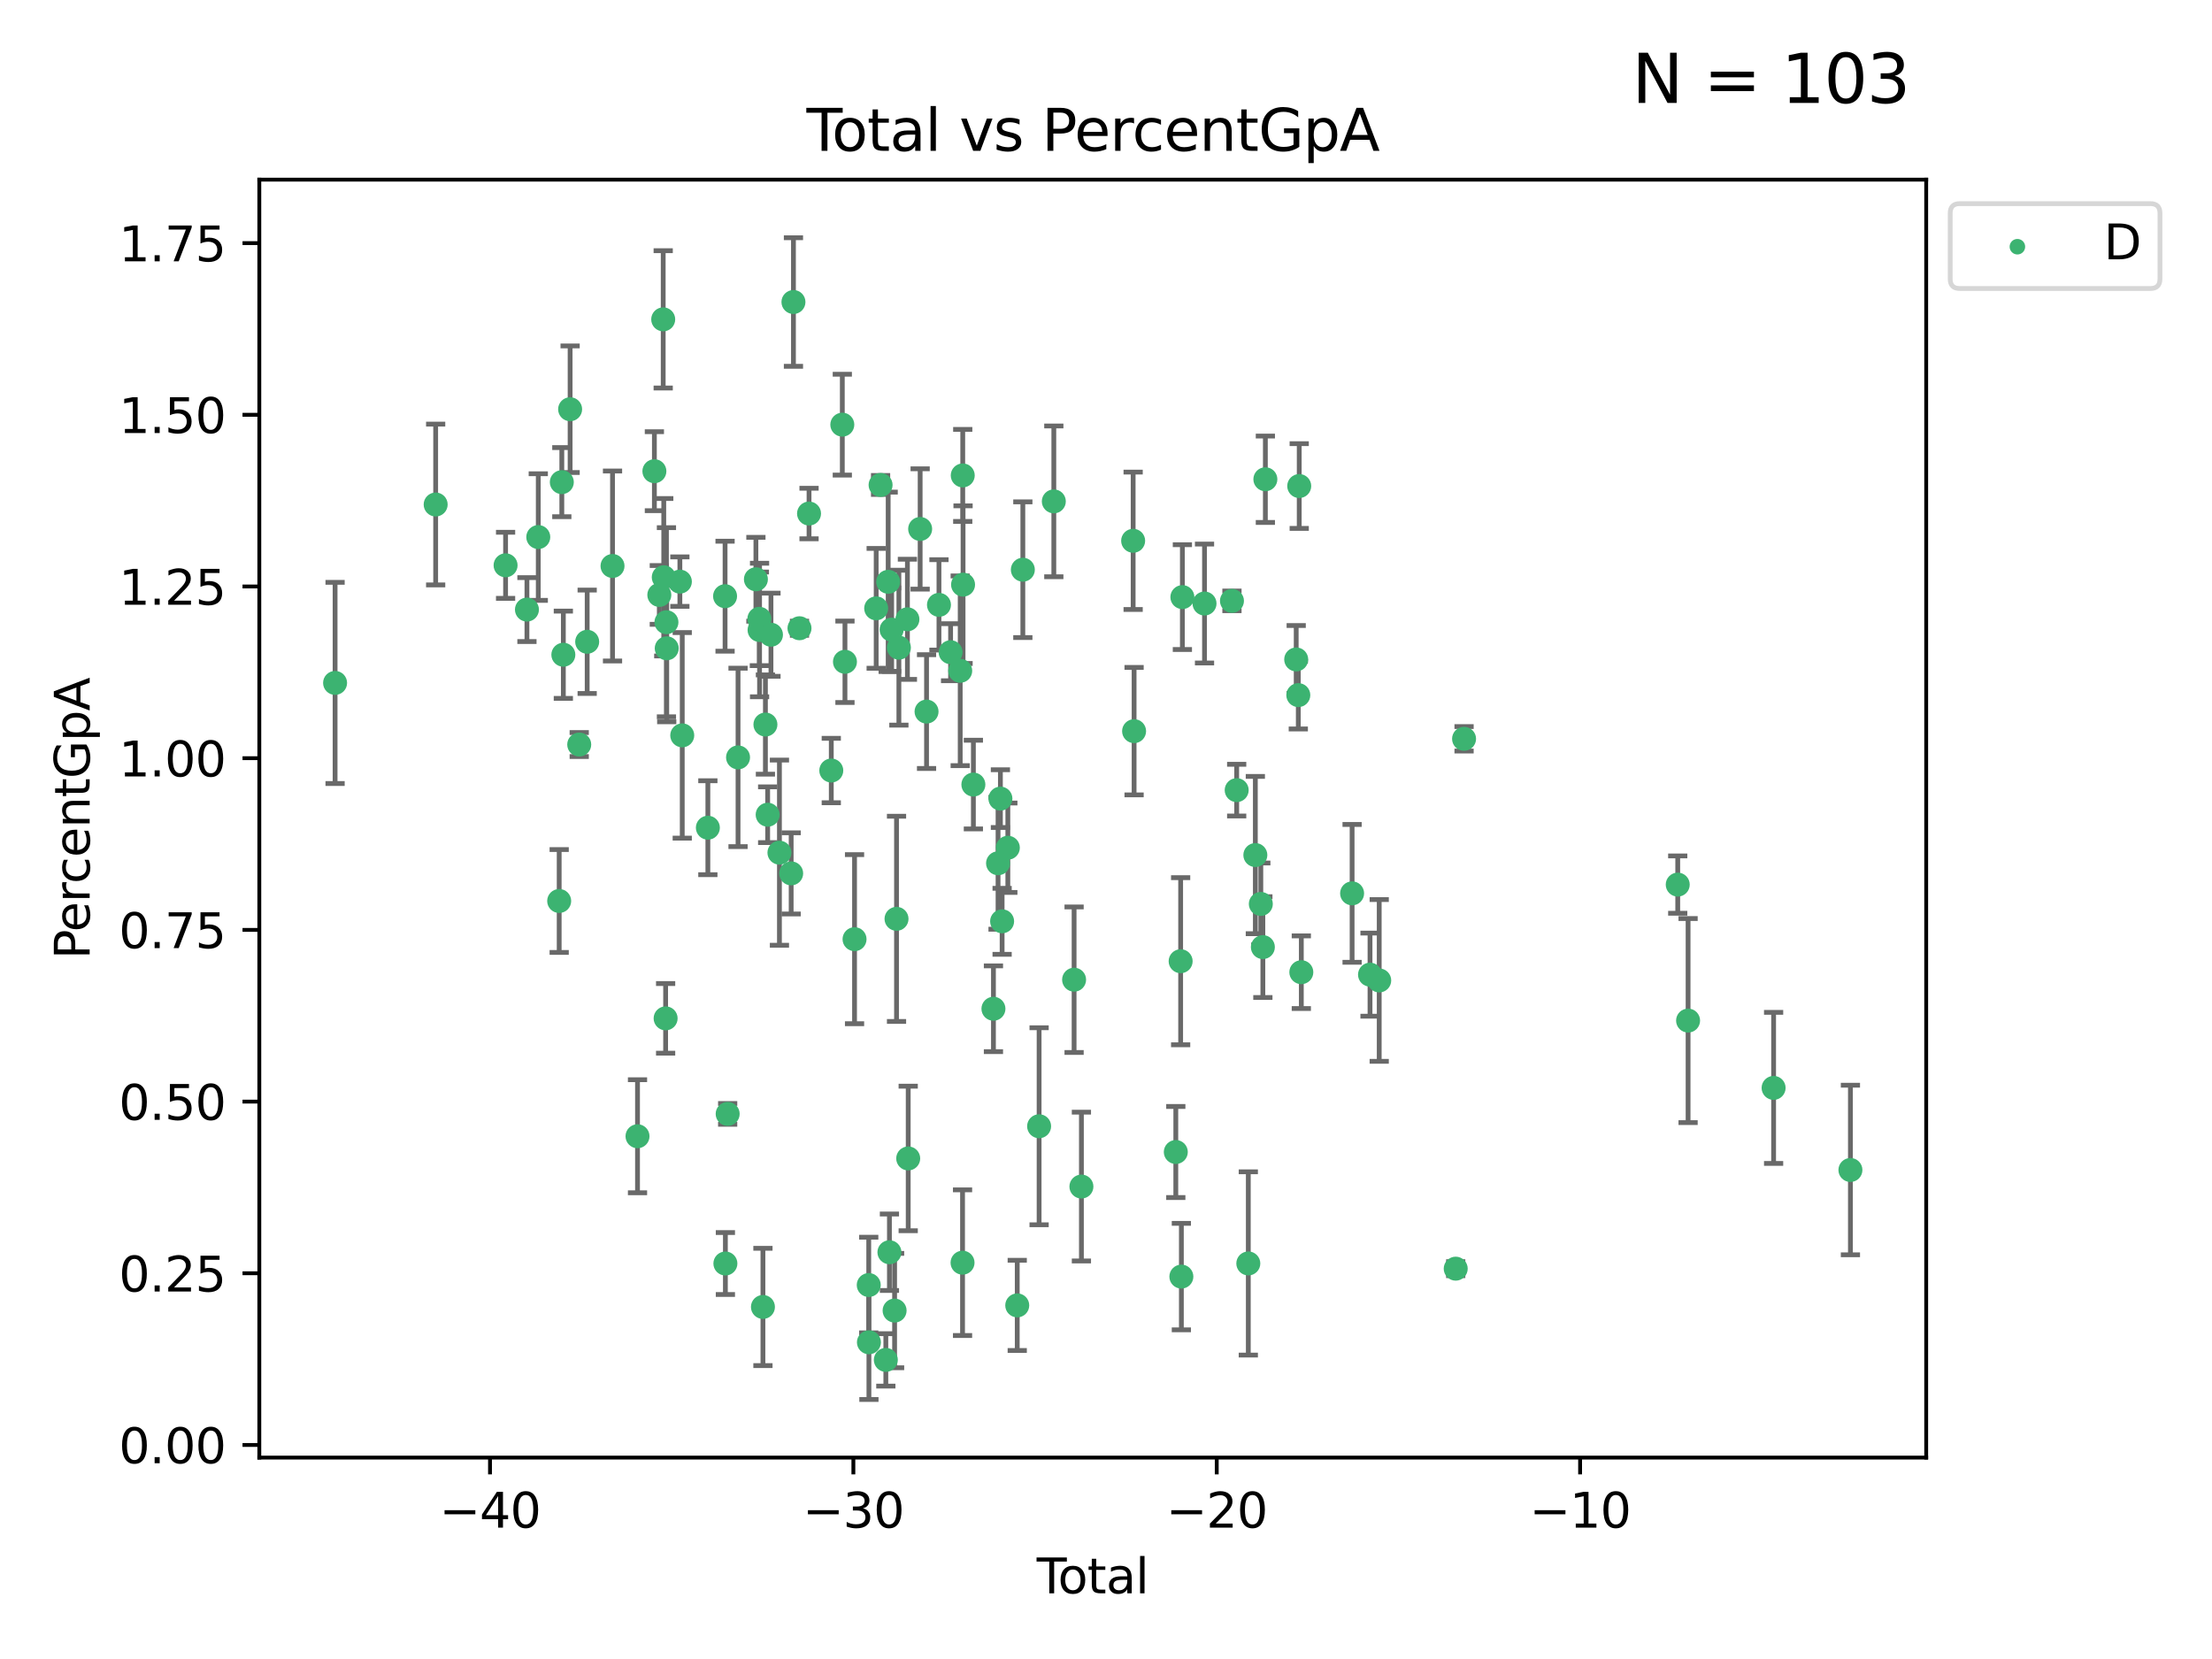 <?xml version="1.0" encoding="utf-8" standalone="no"?>
<!DOCTYPE svg PUBLIC "-//W3C//DTD SVG 1.1//EN"
  "http://www.w3.org/Graphics/SVG/1.1/DTD/svg11.dtd">
<svg xmlns:xlink="http://www.w3.org/1999/xlink" width="460.8pt" height="345.6pt" viewBox="0 0 460.8 345.6" xmlns="http://www.w3.org/2000/svg" version="1.1">
 <defs>
  <style type="text/css">*{stroke-linejoin: round; stroke-linecap: butt}</style>
 </defs>
 <g id="figure_1">
  <g id="patch_1">
   <path d="M 0 345.6 
L 460.8 345.6 
L 460.8 0 
L 0 0 
z
" style="fill: #ffffff"/>
  </g>
  <g id="axes_1">
   <g id="patch_2">
    <path d="M 54.02 303.64 
L 401.26 303.64 
L 401.26 37.422 
L 54.02 37.422 
z
" style="fill: #ffffff"/>
   </g>
   <g id="PathCollection_1">
    <defs>
     <path id="m1f87984dbf" d="M 0 1.118 
C 0.297 1.118 0.581 1 0.791 0.791 
C 1 0.581 1.118 0.297 1.118 0 
C 1.118 -0.297 1 -0.581 0.791 -0.791 
C 0.581 -1 0.297 -1.118 0 -1.118 
C -0.297 -1.118 -0.581 -1 -0.791 -0.791 
C -1 -0.581 -1.118 -0.297 -1.118 0 
C -1.118 0.297 -1 0.581 -0.791 0.791 
C -0.581 1 -0.297 1.118 0 1.118 
z
" style="stroke: #3cb371"/>
    </defs>
    <g clip-path="url(#pca022c4df8)">
     <use xlink:href="#m1f87984dbf" x="69.804" y="142.264" style="fill: #3cb371; stroke: #3cb371"/>
     <use xlink:href="#m1f87984dbf" x="90.757" y="105.099" style="fill: #3cb371; stroke: #3cb371"/>
     <use xlink:href="#m1f87984dbf" x="105.322" y="117.765" style="fill: #3cb371; stroke: #3cb371"/>
     <use xlink:href="#m1f87984dbf" x="109.771" y="126.987" style="fill: #3cb371; stroke: #3cb371"/>
     <use xlink:href="#m1f87984dbf" x="112.133" y="111.878" style="fill: #3cb371; stroke: #3cb371"/>
     <use xlink:href="#m1f87984dbf" x="116.488" y="187.691" style="fill: #3cb371; stroke: #3cb371"/>
     <use xlink:href="#m1f87984dbf" x="117.037" y="100.439" style="fill: #3cb371; stroke: #3cb371"/>
     <use xlink:href="#m1f87984dbf" x="117.356" y="136.393" style="fill: #3cb371; stroke: #3cb371"/>
     <use xlink:href="#m1f87984dbf" x="118.766" y="85.25" style="fill: #3cb371; stroke: #3cb371"/>
     <use xlink:href="#m1f87984dbf" x="120.663" y="155.102" style="fill: #3cb371; stroke: #3cb371"/>
     <use xlink:href="#m1f87984dbf" x="122.32" y="133.694" style="fill: #3cb371; stroke: #3cb371"/>
     <use xlink:href="#m1f87984dbf" x="127.599" y="117.905" style="fill: #3cb371; stroke: #3cb371"/>
     <use xlink:href="#m1f87984dbf" x="132.805" y="236.7" style="fill: #3cb371; stroke: #3cb371"/>
     <use xlink:href="#m1f87984dbf" x="136.321" y="98.159" style="fill: #3cb371; stroke: #3cb371"/>
     <use xlink:href="#m1f87984dbf" x="137.348" y="123.935" style="fill: #3cb371; stroke: #3cb371"/>
     <use xlink:href="#m1f87984dbf" x="138.158" y="66.528" style="fill: #3cb371; stroke: #3cb371"/>
     <use xlink:href="#m1f87984dbf" x="138.273" y="120.252" style="fill: #3cb371; stroke: #3cb371"/>
     <use xlink:href="#m1f87984dbf" x="138.662" y="212.144" style="fill: #3cb371; stroke: #3cb371"/>
     <use xlink:href="#m1f87984dbf" x="138.832" y="129.618" style="fill: #3cb371; stroke: #3cb371"/>
     <use xlink:href="#m1f87984dbf" x="138.892" y="135.055" style="fill: #3cb371; stroke: #3cb371"/>
     <use xlink:href="#m1f87984dbf" x="141.631" y="121.164" style="fill: #3cb371; stroke: #3cb371"/>
     <use xlink:href="#m1f87984dbf" x="142.124" y="153.189" style="fill: #3cb371; stroke: #3cb371"/>
     <use xlink:href="#m1f87984dbf" x="147.461" y="172.427" style="fill: #3cb371; stroke: #3cb371"/>
     <use xlink:href="#m1f87984dbf" x="151.045" y="124.196" style="fill: #3cb371; stroke: #3cb371"/>
     <use xlink:href="#m1f87984dbf" x="151.112" y="263.212" style="fill: #3cb371; stroke: #3cb371"/>
     <use xlink:href="#m1f87984dbf" x="151.587" y="232.046" style="fill: #3cb371; stroke: #3cb371"/>
     <use xlink:href="#m1f87984dbf" x="153.748" y="157.781" style="fill: #3cb371; stroke: #3cb371"/>
     <use xlink:href="#m1f87984dbf" x="157.469" y="120.672" style="fill: #3cb371; stroke: #3cb371"/>
     <use xlink:href="#m1f87984dbf" x="158.19" y="128.913" style="fill: #3cb371; stroke: #3cb371"/>
     <use xlink:href="#m1f87984dbf" x="158.231" y="131.243" style="fill: #3cb371; stroke: #3cb371"/>
     <use xlink:href="#m1f87984dbf" x="158.934" y="272.262" style="fill: #3cb371; stroke: #3cb371"/>
     <use xlink:href="#m1f87984dbf" x="159.451" y="150.936" style="fill: #3cb371; stroke: #3cb371"/>
     <use xlink:href="#m1f87984dbf" x="159.918" y="169.721" style="fill: #3cb371; stroke: #3cb371"/>
     <use xlink:href="#m1f87984dbf" x="160.607" y="132.225" style="fill: #3cb371; stroke: #3cb371"/>
     <use xlink:href="#m1f87984dbf" x="162.371" y="177.628" style="fill: #3cb371; stroke: #3cb371"/>
     <use xlink:href="#m1f87984dbf" x="164.814" y="181.94" style="fill: #3cb371; stroke: #3cb371"/>
     <use xlink:href="#m1f87984dbf" x="165.29" y="62.915" style="fill: #3cb371; stroke: #3cb371"/>
     <use xlink:href="#m1f87984dbf" x="166.549" y="130.875" style="fill: #3cb371; stroke: #3cb371"/>
     <use xlink:href="#m1f87984dbf" x="168.537" y="106.979" style="fill: #3cb371; stroke: #3cb371"/>
     <use xlink:href="#m1f87984dbf" x="173.171" y="160.514" style="fill: #3cb371; stroke: #3cb371"/>
     <use xlink:href="#m1f87984dbf" x="175.468" y="88.464" style="fill: #3cb371; stroke: #3cb371"/>
     <use xlink:href="#m1f87984dbf" x="176.021" y="137.864" style="fill: #3cb371; stroke: #3cb371"/>
     <use xlink:href="#m1f87984dbf" x="178.017" y="195.648" style="fill: #3cb371; stroke: #3cb371"/>
     <use xlink:href="#m1f87984dbf" x="180.975" y="267.694" style="fill: #3cb371; stroke: #3cb371"/>
     <use xlink:href="#m1f87984dbf" x="181.013" y="279.626" style="fill: #3cb371; stroke: #3cb371"/>
     <use xlink:href="#m1f87984dbf" x="182.524" y="126.729" style="fill: #3cb371; stroke: #3cb371"/>
     <use xlink:href="#m1f87984dbf" x="183.442" y="101.024" style="fill: #3cb371; stroke: #3cb371"/>
     <use xlink:href="#m1f87984dbf" x="184.536" y="283.291" style="fill: #3cb371; stroke: #3cb371"/>
     <use xlink:href="#m1f87984dbf" x="185.024" y="121.203" style="fill: #3cb371; stroke: #3cb371"/>
     <use xlink:href="#m1f87984dbf" x="185.284" y="260.866" style="fill: #3cb371; stroke: #3cb371"/>
     <use xlink:href="#m1f87984dbf" x="185.744" y="131.168" style="fill: #3cb371; stroke: #3cb371"/>
     <use xlink:href="#m1f87984dbf" x="186.362" y="273.015" style="fill: #3cb371; stroke: #3cb371"/>
     <use xlink:href="#m1f87984dbf" x="186.762" y="191.41" style="fill: #3cb371; stroke: #3cb371"/>
     <use xlink:href="#m1f87984dbf" x="187.255" y="134.921" style="fill: #3cb371; stroke: #3cb371"/>
     <use xlink:href="#m1f87984dbf" x="189.031" y="129.013" style="fill: #3cb371; stroke: #3cb371"/>
     <use xlink:href="#m1f87984dbf" x="189.196" y="241.325" style="fill: #3cb371; stroke: #3cb371"/>
     <use xlink:href="#m1f87984dbf" x="191.684" y="110.193" style="fill: #3cb371; stroke: #3cb371"/>
     <use xlink:href="#m1f87984dbf" x="193.017" y="148.235" style="fill: #3cb371; stroke: #3cb371"/>
     <use xlink:href="#m1f87984dbf" x="195.604" y="126.005" style="fill: #3cb371; stroke: #3cb371"/>
     <use xlink:href="#m1f87984dbf" x="198.026" y="135.866" style="fill: #3cb371; stroke: #3cb371"/>
     <use xlink:href="#m1f87984dbf" x="200.03" y="139.739" style="fill: #3cb371; stroke: #3cb371"/>
     <use xlink:href="#m1f87984dbf" x="200.515" y="263.04" style="fill: #3cb371; stroke: #3cb371"/>
     <use xlink:href="#m1f87984dbf" x="200.557" y="99.039" style="fill: #3cb371; stroke: #3cb371"/>
     <use xlink:href="#m1f87984dbf" x="200.623" y="121.794" style="fill: #3cb371; stroke: #3cb371"/>
     <use xlink:href="#m1f87984dbf" x="202.773" y="163.44" style="fill: #3cb371; stroke: #3cb371"/>
     <use xlink:href="#m1f87984dbf" x="206.953" y="210.142" style="fill: #3cb371; stroke: #3cb371"/>
     <use xlink:href="#m1f87984dbf" x="207.912" y="179.834" style="fill: #3cb371; stroke: #3cb371"/>
     <use xlink:href="#m1f87984dbf" x="208.404" y="166.366" style="fill: #3cb371; stroke: #3cb371"/>
     <use xlink:href="#m1f87984dbf" x="208.759" y="191.925" style="fill: #3cb371; stroke: #3cb371"/>
     <use xlink:href="#m1f87984dbf" x="209.952" y="176.599" style="fill: #3cb371; stroke: #3cb371"/>
     <use xlink:href="#m1f87984dbf" x="211.91" y="271.934" style="fill: #3cb371; stroke: #3cb371"/>
     <use xlink:href="#m1f87984dbf" x="213.077" y="118.68" style="fill: #3cb371; stroke: #3cb371"/>
     <use xlink:href="#m1f87984dbf" x="216.465" y="234.619" style="fill: #3cb371; stroke: #3cb371"/>
     <use xlink:href="#m1f87984dbf" x="219.53" y="104.445" style="fill: #3cb371; stroke: #3cb371"/>
     <use xlink:href="#m1f87984dbf" x="223.754" y="204.087" style="fill: #3cb371; stroke: #3cb371"/>
     <use xlink:href="#m1f87984dbf" x="225.278" y="247.182" style="fill: #3cb371; stroke: #3cb371"/>
     <use xlink:href="#m1f87984dbf" x="236.055" y="112.656" style="fill: #3cb371; stroke: #3cb371"/>
     <use xlink:href="#m1f87984dbf" x="236.252" y="152.313" style="fill: #3cb371; stroke: #3cb371"/>
     <use xlink:href="#m1f87984dbf" x="244.942" y="239.984" style="fill: #3cb371; stroke: #3cb371"/>
     <use xlink:href="#m1f87984dbf" x="245.95" y="200.239" style="fill: #3cb371; stroke: #3cb371"/>
     <use xlink:href="#m1f87984dbf" x="246.1" y="265.939" style="fill: #3cb371; stroke: #3cb371"/>
     <use xlink:href="#m1f87984dbf" x="246.311" y="124.389" style="fill: #3cb371; stroke: #3cb371"/>
     <use xlink:href="#m1f87984dbf" x="250.924" y="125.725" style="fill: #3cb371; stroke: #3cb371"/>
     <use xlink:href="#m1f87984dbf" x="256.639" y="125.173" style="fill: #3cb371; stroke: #3cb371"/>
     <use xlink:href="#m1f87984dbf" x="257.624" y="164.6" style="fill: #3cb371; stroke: #3cb371"/>
     <use xlink:href="#m1f87984dbf" x="260.046" y="263.199" style="fill: #3cb371; stroke: #3cb371"/>
     <use xlink:href="#m1f87984dbf" x="261.511" y="178.124" style="fill: #3cb371; stroke: #3cb371"/>
     <use xlink:href="#m1f87984dbf" x="262.652" y="188.305" style="fill: #3cb371; stroke: #3cb371"/>
     <use xlink:href="#m1f87984dbf" x="263.078" y="197.297" style="fill: #3cb371; stroke: #3cb371"/>
     <use xlink:href="#m1f87984dbf" x="263.599" y="99.836" style="fill: #3cb371; stroke: #3cb371"/>
     <use xlink:href="#m1f87984dbf" x="270.022" y="137.372" style="fill: #3cb371; stroke: #3cb371"/>
     <use xlink:href="#m1f87984dbf" x="270.46" y="144.804" style="fill: #3cb371; stroke: #3cb371"/>
     <use xlink:href="#m1f87984dbf" x="270.652" y="101.25" style="fill: #3cb371; stroke: #3cb371"/>
     <use xlink:href="#m1f87984dbf" x="271.089" y="202.526" style="fill: #3cb371; stroke: #3cb371"/>
     <use xlink:href="#m1f87984dbf" x="281.667" y="186.102" style="fill: #3cb371; stroke: #3cb371"/>
     <use xlink:href="#m1f87984dbf" x="285.4" y="203.037" style="fill: #3cb371; stroke: #3cb371"/>
     <use xlink:href="#m1f87984dbf" x="287.317" y="204.245" style="fill: #3cb371; stroke: #3cb371"/>
     <use xlink:href="#m1f87984dbf" x="303.252" y="264.286" style="fill: #3cb371; stroke: #3cb371"/>
     <use xlink:href="#m1f87984dbf" x="304.992" y="153.909" style="fill: #3cb371; stroke: #3cb371"/>
     <use xlink:href="#m1f87984dbf" x="349.503" y="184.28" style="fill: #3cb371; stroke: #3cb371"/>
     <use xlink:href="#m1f87984dbf" x="351.659" y="212.606" style="fill: #3cb371; stroke: #3cb371"/>
     <use xlink:href="#m1f87984dbf" x="369.475" y="226.629" style="fill: #3cb371; stroke: #3cb371"/>
     <use xlink:href="#m1f87984dbf" x="385.476" y="243.73" style="fill: #3cb371; stroke: #3cb371"/>
    </g>
   </g>
   <g id="matplotlib.axis_1">
    <g id="xtick_1">
     <g id="line2d_1">
      <defs>
       <path id="m0b97a04606" d="M 0 0 
L 0 3.5 
" style="stroke: #000000; stroke-width: 0.8"/>
      </defs>
      <g>
       <use xlink:href="#m0b97a04606" x="102.077" y="303.64" style="stroke: #000000; stroke-width: 0.8"/>
      </g>
     </g>
     <g id="text_1">
      <!-- −40 -->
      <g transform="translate(91.525 318.238) scale(0.1 -0.1)">
       <defs>
        <path id="DejaVuSans-2212" d="M 678 2272 
L 4684 2272 
L 4684 1741 
L 678 1741 
L 678 2272 
z
" transform="scale(0.016)"/>
        <path id="DejaVuSans-34" d="M 2419 4116 
L 825 1625 
L 2419 1625 
L 2419 4116 
z
M 2253 4666 
L 3047 4666 
L 3047 1625 
L 3713 1625 
L 3713 1100 
L 3047 1100 
L 3047 0 
L 2419 0 
L 2419 1100 
L 313 1100 
L 313 1709 
L 2253 4666 
z
" transform="scale(0.016)"/>
        <path id="DejaVuSans-30" d="M 2034 4250 
Q 1547 4250 1301 3770 
Q 1056 3291 1056 2328 
Q 1056 1369 1301 889 
Q 1547 409 2034 409 
Q 2525 409 2770 889 
Q 3016 1369 3016 2328 
Q 3016 3291 2770 3770 
Q 2525 4250 2034 4250 
z
M 2034 4750 
Q 2819 4750 3233 4129 
Q 3647 3509 3647 2328 
Q 3647 1150 3233 529 
Q 2819 -91 2034 -91 
Q 1250 -91 836 529 
Q 422 1150 422 2328 
Q 422 3509 836 4129 
Q 1250 4750 2034 4750 
z
" transform="scale(0.016)"/>
       </defs>
       <use xlink:href="#DejaVuSans-2212"/>
       <use xlink:href="#DejaVuSans-34" x="83.789"/>
       <use xlink:href="#DejaVuSans-30" x="147.412"/>
      </g>
     </g>
    </g>
    <g id="xtick_2">
     <g id="line2d_2">
      <g>
       <use xlink:href="#m0b97a04606" x="177.773" y="303.64" style="stroke: #000000; stroke-width: 0.8"/>
      </g>
     </g>
     <g id="text_2">
      <!-- −30 -->
      <g transform="translate(167.22 318.238) scale(0.1 -0.1)">
       <defs>
        <path id="DejaVuSans-33" d="M 2597 2516 
Q 3050 2419 3304 2112 
Q 3559 1806 3559 1356 
Q 3559 666 3084 287 
Q 2609 -91 1734 -91 
Q 1441 -91 1130 -33 
Q 819 25 488 141 
L 488 750 
Q 750 597 1062 519 
Q 1375 441 1716 441 
Q 2309 441 2620 675 
Q 2931 909 2931 1356 
Q 2931 1769 2642 2001 
Q 2353 2234 1838 2234 
L 1294 2234 
L 1294 2753 
L 1863 2753 
Q 2328 2753 2575 2939 
Q 2822 3125 2822 3475 
Q 2822 3834 2567 4026 
Q 2313 4219 1838 4219 
Q 1578 4219 1281 4162 
Q 984 4106 628 3988 
L 628 4550 
Q 988 4650 1302 4700 
Q 1616 4750 1894 4750 
Q 2613 4750 3031 4423 
Q 3450 4097 3450 3541 
Q 3450 3153 3228 2886 
Q 3006 2619 2597 2516 
z
" transform="scale(0.016)"/>
       </defs>
       <use xlink:href="#DejaVuSans-2212"/>
       <use xlink:href="#DejaVuSans-33" x="83.789"/>
       <use xlink:href="#DejaVuSans-30" x="147.412"/>
      </g>
     </g>
    </g>
    <g id="xtick_3">
     <g id="line2d_3">
      <g>
       <use xlink:href="#m0b97a04606" x="253.468" y="303.64" style="stroke: #000000; stroke-width: 0.8"/>
      </g>
     </g>
     <g id="text_3">
      <!-- −20 -->
      <g transform="translate(242.916 318.238) scale(0.1 -0.1)">
       <defs>
        <path id="DejaVuSans-32" d="M 1228 531 
L 3431 531 
L 3431 0 
L 469 0 
L 469 531 
Q 828 903 1448 1529 
Q 2069 2156 2228 2338 
Q 2531 2678 2651 2914 
Q 2772 3150 2772 3378 
Q 2772 3750 2511 3984 
Q 2250 4219 1831 4219 
Q 1534 4219 1204 4116 
Q 875 4013 500 3803 
L 500 4441 
Q 881 4594 1212 4672 
Q 1544 4750 1819 4750 
Q 2544 4750 2975 4387 
Q 3406 4025 3406 3419 
Q 3406 3131 3298 2873 
Q 3191 2616 2906 2266 
Q 2828 2175 2409 1742 
Q 1991 1309 1228 531 
z
" transform="scale(0.016)"/>
       </defs>
       <use xlink:href="#DejaVuSans-2212"/>
       <use xlink:href="#DejaVuSans-32" x="83.789"/>
       <use xlink:href="#DejaVuSans-30" x="147.412"/>
      </g>
     </g>
    </g>
    <g id="xtick_4">
     <g id="line2d_4">
      <g>
       <use xlink:href="#m0b97a04606" x="329.164" y="303.64" style="stroke: #000000; stroke-width: 0.8"/>
      </g>
     </g>
     <g id="text_4">
      <!-- −10 -->
      <g transform="translate(318.612 318.238) scale(0.1 -0.1)">
       <defs>
        <path id="DejaVuSans-31" d="M 794 531 
L 1825 531 
L 1825 4091 
L 703 3866 
L 703 4441 
L 1819 4666 
L 2450 4666 
L 2450 531 
L 3481 531 
L 3481 0 
L 794 0 
L 794 531 
z
" transform="scale(0.016)"/>
       </defs>
       <use xlink:href="#DejaVuSans-2212"/>
       <use xlink:href="#DejaVuSans-31" x="83.789"/>
       <use xlink:href="#DejaVuSans-30" x="147.412"/>
      </g>
     </g>
    </g>
    <g id="text_5">
     <!-- Total -->
     <g transform="translate(215.963 331.917) scale(0.1 -0.1)">
      <defs>
       <path id="DejaVuSans-54" d="M -19 4666 
L 3928 4666 
L 3928 4134 
L 2272 4134 
L 2272 0 
L 1638 0 
L 1638 4134 
L -19 4134 
L -19 4666 
z
" transform="scale(0.016)"/>
       <path id="DejaVuSans-6f" d="M 1959 3097 
Q 1497 3097 1228 2736 
Q 959 2375 959 1747 
Q 959 1119 1226 758 
Q 1494 397 1959 397 
Q 2419 397 2687 759 
Q 2956 1122 2956 1747 
Q 2956 2369 2687 2733 
Q 2419 3097 1959 3097 
z
M 1959 3584 
Q 2709 3584 3137 3096 
Q 3566 2609 3566 1747 
Q 3566 888 3137 398 
Q 2709 -91 1959 -91 
Q 1206 -91 779 398 
Q 353 888 353 1747 
Q 353 2609 779 3096 
Q 1206 3584 1959 3584 
z
" transform="scale(0.016)"/>
       <path id="DejaVuSans-74" d="M 1172 4494 
L 1172 3500 
L 2356 3500 
L 2356 3053 
L 1172 3053 
L 1172 1153 
Q 1172 725 1289 603 
Q 1406 481 1766 481 
L 2356 481 
L 2356 0 
L 1766 0 
Q 1100 0 847 248 
Q 594 497 594 1153 
L 594 3053 
L 172 3053 
L 172 3500 
L 594 3500 
L 594 4494 
L 1172 4494 
z
" transform="scale(0.016)"/>
       <path id="DejaVuSans-61" d="M 2194 1759 
Q 1497 1759 1228 1600 
Q 959 1441 959 1056 
Q 959 750 1161 570 
Q 1363 391 1709 391 
Q 2188 391 2477 730 
Q 2766 1069 2766 1631 
L 2766 1759 
L 2194 1759 
z
M 3341 1997 
L 3341 0 
L 2766 0 
L 2766 531 
Q 2569 213 2275 61 
Q 1981 -91 1556 -91 
Q 1019 -91 701 211 
Q 384 513 384 1019 
Q 384 1609 779 1909 
Q 1175 2209 1959 2209 
L 2766 2209 
L 2766 2266 
Q 2766 2663 2505 2880 
Q 2244 3097 1772 3097 
Q 1472 3097 1187 3025 
Q 903 2953 641 2809 
L 641 3341 
Q 956 3463 1253 3523 
Q 1550 3584 1831 3584 
Q 2591 3584 2966 3190 
Q 3341 2797 3341 1997 
z
" transform="scale(0.016)"/>
       <path id="DejaVuSans-6c" d="M 603 4863 
L 1178 4863 
L 1178 0 
L 603 0 
L 603 4863 
z
" transform="scale(0.016)"/>
      </defs>
      <use xlink:href="#DejaVuSans-54"/>
      <use xlink:href="#DejaVuSans-6f" x="44.084"/>
      <use xlink:href="#DejaVuSans-74" x="105.266"/>
      <use xlink:href="#DejaVuSans-61" x="144.475"/>
      <use xlink:href="#DejaVuSans-6c" x="205.754"/>
     </g>
    </g>
   </g>
   <g id="matplotlib.axis_2">
    <g id="ytick_1">
     <g id="line2d_5">
      <defs>
       <path id="m0f6ecbf5af" d="M 0 0 
L -3.5 0 
" style="stroke: #000000; stroke-width: 0.8"/>
      </defs>
      <g>
       <use xlink:href="#m0f6ecbf5af" x="54.02" y="301.015" style="stroke: #000000; stroke-width: 0.8"/>
      </g>
     </g>
     <g id="text_6">
      <!-- 0.00 -->
      <g transform="translate(24.754 304.814) scale(0.1 -0.1)">
       <defs>
        <path id="DejaVuSans-2e" d="M 684 794 
L 1344 794 
L 1344 0 
L 684 0 
L 684 794 
z
" transform="scale(0.016)"/>
       </defs>
       <use xlink:href="#DejaVuSans-30"/>
       <use xlink:href="#DejaVuSans-2e" x="63.623"/>
       <use xlink:href="#DejaVuSans-30" x="95.41"/>
       <use xlink:href="#DejaVuSans-30" x="159.033"/>
      </g>
     </g>
    </g>
    <g id="ytick_2">
     <g id="line2d_6">
      <g>
       <use xlink:href="#m0f6ecbf5af" x="54.02" y="265.247" style="stroke: #000000; stroke-width: 0.8"/>
      </g>
     </g>
     <g id="text_7">
      <!-- 0.25 -->
      <g transform="translate(24.754 269.047) scale(0.1 -0.1)">
       <defs>
        <path id="DejaVuSans-35" d="M 691 4666 
L 3169 4666 
L 3169 4134 
L 1269 4134 
L 1269 2991 
Q 1406 3038 1543 3061 
Q 1681 3084 1819 3084 
Q 2600 3084 3056 2656 
Q 3513 2228 3513 1497 
Q 3513 744 3044 326 
Q 2575 -91 1722 -91 
Q 1428 -91 1123 -41 
Q 819 9 494 109 
L 494 744 
Q 775 591 1075 516 
Q 1375 441 1709 441 
Q 2250 441 2565 725 
Q 2881 1009 2881 1497 
Q 2881 1984 2565 2268 
Q 2250 2553 1709 2553 
Q 1456 2553 1204 2497 
Q 953 2441 691 2322 
L 691 4666 
z
" transform="scale(0.016)"/>
       </defs>
       <use xlink:href="#DejaVuSans-30"/>
       <use xlink:href="#DejaVuSans-2e" x="63.623"/>
       <use xlink:href="#DejaVuSans-32" x="95.41"/>
       <use xlink:href="#DejaVuSans-35" x="159.033"/>
      </g>
     </g>
    </g>
    <g id="ytick_3">
     <g id="line2d_7">
      <g>
       <use xlink:href="#m0f6ecbf5af" x="54.02" y="229.48" style="stroke: #000000; stroke-width: 0.8"/>
      </g>
     </g>
     <g id="text_8">
      <!-- 0.50 -->
      <g transform="translate(24.754 233.279) scale(0.1 -0.1)">
       <use xlink:href="#DejaVuSans-30"/>
       <use xlink:href="#DejaVuSans-2e" x="63.623"/>
       <use xlink:href="#DejaVuSans-35" x="95.41"/>
       <use xlink:href="#DejaVuSans-30" x="159.033"/>
      </g>
     </g>
    </g>
    <g id="ytick_4">
     <g id="line2d_8">
      <g>
       <use xlink:href="#m0f6ecbf5af" x="54.02" y="193.712" style="stroke: #000000; stroke-width: 0.8"/>
      </g>
     </g>
     <g id="text_9">
      <!-- 0.75 -->
      <g transform="translate(24.754 197.511) scale(0.1 -0.1)">
       <defs>
        <path id="DejaVuSans-37" d="M 525 4666 
L 3525 4666 
L 3525 4397 
L 1831 0 
L 1172 0 
L 2766 4134 
L 525 4134 
L 525 4666 
z
" transform="scale(0.016)"/>
       </defs>
       <use xlink:href="#DejaVuSans-30"/>
       <use xlink:href="#DejaVuSans-2e" x="63.623"/>
       <use xlink:href="#DejaVuSans-37" x="95.41"/>
       <use xlink:href="#DejaVuSans-35" x="159.033"/>
      </g>
     </g>
    </g>
    <g id="ytick_5">
     <g id="line2d_9">
      <g>
       <use xlink:href="#m0f6ecbf5af" x="54.02" y="157.944" style="stroke: #000000; stroke-width: 0.8"/>
      </g>
     </g>
     <g id="text_10">
      <!-- 1.00 -->
      <g transform="translate(24.754 161.743) scale(0.1 -0.1)">
       <use xlink:href="#DejaVuSans-31"/>
       <use xlink:href="#DejaVuSans-2e" x="63.623"/>
       <use xlink:href="#DejaVuSans-30" x="95.41"/>
       <use xlink:href="#DejaVuSans-30" x="159.033"/>
      </g>
     </g>
    </g>
    <g id="ytick_6">
     <g id="line2d_10">
      <g>
       <use xlink:href="#m0f6ecbf5af" x="54.02" y="122.176" style="stroke: #000000; stroke-width: 0.8"/>
      </g>
     </g>
     <g id="text_11">
      <!-- 1.25 -->
      <g transform="translate(24.754 125.976) scale(0.1 -0.1)">
       <use xlink:href="#DejaVuSans-31"/>
       <use xlink:href="#DejaVuSans-2e" x="63.623"/>
       <use xlink:href="#DejaVuSans-32" x="95.41"/>
       <use xlink:href="#DejaVuSans-35" x="159.033"/>
      </g>
     </g>
    </g>
    <g id="ytick_7">
     <g id="line2d_11">
      <g>
       <use xlink:href="#m0f6ecbf5af" x="54.02" y="86.409" style="stroke: #000000; stroke-width: 0.8"/>
      </g>
     </g>
     <g id="text_12">
      <!-- 1.50 -->
      <g transform="translate(24.754 90.208) scale(0.1 -0.1)">
       <use xlink:href="#DejaVuSans-31"/>
       <use xlink:href="#DejaVuSans-2e" x="63.623"/>
       <use xlink:href="#DejaVuSans-35" x="95.41"/>
       <use xlink:href="#DejaVuSans-30" x="159.033"/>
      </g>
     </g>
    </g>
    <g id="ytick_8">
     <g id="line2d_12">
      <g>
       <use xlink:href="#m0f6ecbf5af" x="54.02" y="50.641" style="stroke: #000000; stroke-width: 0.8"/>
      </g>
     </g>
     <g id="text_13">
      <!-- 1.75 -->
      <g transform="translate(24.754 54.44) scale(0.1 -0.1)">
       <use xlink:href="#DejaVuSans-31"/>
       <use xlink:href="#DejaVuSans-2e" x="63.623"/>
       <use xlink:href="#DejaVuSans-37" x="95.41"/>
       <use xlink:href="#DejaVuSans-35" x="159.033"/>
      </g>
     </g>
    </g>
    <g id="text_14">
     <!-- PercentGpA -->
     <g transform="translate(18.675 199.807) rotate(-90) scale(0.1 -0.1)">
      <defs>
       <path id="DejaVuSans-50" d="M 1259 4147 
L 1259 2394 
L 2053 2394 
Q 2494 2394 2734 2622 
Q 2975 2850 2975 3272 
Q 2975 3691 2734 3919 
Q 2494 4147 2053 4147 
L 1259 4147 
z
M 628 4666 
L 2053 4666 
Q 2838 4666 3239 4311 
Q 3641 3956 3641 3272 
Q 3641 2581 3239 2228 
Q 2838 1875 2053 1875 
L 1259 1875 
L 1259 0 
L 628 0 
L 628 4666 
z
" transform="scale(0.016)"/>
       <path id="DejaVuSans-65" d="M 3597 1894 
L 3597 1613 
L 953 1613 
Q 991 1019 1311 708 
Q 1631 397 2203 397 
Q 2534 397 2845 478 
Q 3156 559 3463 722 
L 3463 178 
Q 3153 47 2828 -22 
Q 2503 -91 2169 -91 
Q 1331 -91 842 396 
Q 353 884 353 1716 
Q 353 2575 817 3079 
Q 1281 3584 2069 3584 
Q 2775 3584 3186 3129 
Q 3597 2675 3597 1894 
z
M 3022 2063 
Q 3016 2534 2758 2815 
Q 2500 3097 2075 3097 
Q 1594 3097 1305 2825 
Q 1016 2553 972 2059 
L 3022 2063 
z
" transform="scale(0.016)"/>
       <path id="DejaVuSans-72" d="M 2631 2963 
Q 2534 3019 2420 3045 
Q 2306 3072 2169 3072 
Q 1681 3072 1420 2755 
Q 1159 2438 1159 1844 
L 1159 0 
L 581 0 
L 581 3500 
L 1159 3500 
L 1159 2956 
Q 1341 3275 1631 3429 
Q 1922 3584 2338 3584 
Q 2397 3584 2469 3576 
Q 2541 3569 2628 3553 
L 2631 2963 
z
" transform="scale(0.016)"/>
       <path id="DejaVuSans-63" d="M 3122 3366 
L 3122 2828 
Q 2878 2963 2633 3030 
Q 2388 3097 2138 3097 
Q 1578 3097 1268 2742 
Q 959 2388 959 1747 
Q 959 1106 1268 751 
Q 1578 397 2138 397 
Q 2388 397 2633 464 
Q 2878 531 3122 666 
L 3122 134 
Q 2881 22 2623 -34 
Q 2366 -91 2075 -91 
Q 1284 -91 818 406 
Q 353 903 353 1747 
Q 353 2603 823 3093 
Q 1294 3584 2113 3584 
Q 2378 3584 2631 3529 
Q 2884 3475 3122 3366 
z
" transform="scale(0.016)"/>
       <path id="DejaVuSans-6e" d="M 3513 2113 
L 3513 0 
L 2938 0 
L 2938 2094 
Q 2938 2591 2744 2837 
Q 2550 3084 2163 3084 
Q 1697 3084 1428 2787 
Q 1159 2491 1159 1978 
L 1159 0 
L 581 0 
L 581 3500 
L 1159 3500 
L 1159 2956 
Q 1366 3272 1645 3428 
Q 1925 3584 2291 3584 
Q 2894 3584 3203 3211 
Q 3513 2838 3513 2113 
z
" transform="scale(0.016)"/>
       <path id="DejaVuSans-47" d="M 3809 666 
L 3809 1919 
L 2778 1919 
L 2778 2438 
L 4434 2438 
L 4434 434 
Q 4069 175 3628 42 
Q 3188 -91 2688 -91 
Q 1594 -91 976 548 
Q 359 1188 359 2328 
Q 359 3472 976 4111 
Q 1594 4750 2688 4750 
Q 3144 4750 3555 4637 
Q 3966 4525 4313 4306 
L 4313 3634 
Q 3963 3931 3569 4081 
Q 3175 4231 2741 4231 
Q 1884 4231 1454 3753 
Q 1025 3275 1025 2328 
Q 1025 1384 1454 906 
Q 1884 428 2741 428 
Q 3075 428 3337 486 
Q 3600 544 3809 666 
z
" transform="scale(0.016)"/>
       <path id="DejaVuSans-70" d="M 1159 525 
L 1159 -1331 
L 581 -1331 
L 581 3500 
L 1159 3500 
L 1159 2969 
Q 1341 3281 1617 3432 
Q 1894 3584 2278 3584 
Q 2916 3584 3314 3078 
Q 3713 2572 3713 1747 
Q 3713 922 3314 415 
Q 2916 -91 2278 -91 
Q 1894 -91 1617 61 
Q 1341 213 1159 525 
z
M 3116 1747 
Q 3116 2381 2855 2742 
Q 2594 3103 2138 3103 
Q 1681 3103 1420 2742 
Q 1159 2381 1159 1747 
Q 1159 1113 1420 752 
Q 1681 391 2138 391 
Q 2594 391 2855 752 
Q 3116 1113 3116 1747 
z
" transform="scale(0.016)"/>
       <path id="DejaVuSans-41" d="M 2188 4044 
L 1331 1722 
L 3047 1722 
L 2188 4044 
z
M 1831 4666 
L 2547 4666 
L 4325 0 
L 3669 0 
L 3244 1197 
L 1141 1197 
L 716 0 
L 50 0 
L 1831 4666 
z
" transform="scale(0.016)"/>
      </defs>
      <use xlink:href="#DejaVuSans-50"/>
      <use xlink:href="#DejaVuSans-65" x="56.678"/>
      <use xlink:href="#DejaVuSans-72" x="118.201"/>
      <use xlink:href="#DejaVuSans-63" x="157.064"/>
      <use xlink:href="#DejaVuSans-65" x="212.045"/>
      <use xlink:href="#DejaVuSans-6e" x="273.568"/>
      <use xlink:href="#DejaVuSans-74" x="336.947"/>
      <use xlink:href="#DejaVuSans-47" x="376.156"/>
      <use xlink:href="#DejaVuSans-70" x="453.646"/>
      <use xlink:href="#DejaVuSans-41" x="517.123"/>
     </g>
    </g>
   </g>
   <g id="LineCollection_1">
    <path d="M 69.804 163.22 
L 69.804 121.309 
" clip-path="url(#pca022c4df8)" style="fill: none; stroke: #696969"/>
    <path d="M 90.757 121.846 
L 90.757 88.353 
" clip-path="url(#pca022c4df8)" style="fill: none; stroke: #696969"/>
    <path d="M 105.322 124.649 
L 105.322 110.882 
" clip-path="url(#pca022c4df8)" style="fill: none; stroke: #696969"/>
    <path d="M 109.771 133.645 
L 109.771 120.33 
" clip-path="url(#pca022c4df8)" style="fill: none; stroke: #696969"/>
    <path d="M 112.133 125.067 
L 112.133 98.689 
" clip-path="url(#pca022c4df8)" style="fill: none; stroke: #696969"/>
    <path d="M 116.488 198.408 
L 116.488 176.975 
" clip-path="url(#pca022c4df8)" style="fill: none; stroke: #696969"/>
    <path d="M 117.037 107.637 
L 117.037 93.24 
" clip-path="url(#pca022c4df8)" style="fill: none; stroke: #696969"/>
    <path d="M 117.356 145.483 
L 117.356 127.302 
" clip-path="url(#pca022c4df8)" style="fill: none; stroke: #696969"/>
    <path d="M 118.766 98.437 
L 118.766 72.063 
" clip-path="url(#pca022c4df8)" style="fill: none; stroke: #696969"/>
    <path d="M 120.663 157.598 
L 120.663 152.605 
" clip-path="url(#pca022c4df8)" style="fill: none; stroke: #696969"/>
    <path d="M 122.32 144.462 
L 122.32 122.925 
" clip-path="url(#pca022c4df8)" style="fill: none; stroke: #696969"/>
    <path d="M 127.599 137.693 
L 127.599 98.118 
" clip-path="url(#pca022c4df8)" style="fill: none; stroke: #696969"/>
    <path d="M 132.805 248.476 
L 132.805 224.925 
" clip-path="url(#pca022c4df8)" style="fill: none; stroke: #696969"/>
    <path d="M 136.321 106.387 
L 136.321 89.931 
" clip-path="url(#pca022c4df8)" style="fill: none; stroke: #696969"/>
    <path d="M 137.348 130.057 
L 137.348 117.813 
" clip-path="url(#pca022c4df8)" style="fill: none; stroke: #696969"/>
    <path d="M 138.158 80.832 
L 138.158 52.223 
" clip-path="url(#pca022c4df8)" style="fill: none; stroke: #696969"/>
    <path d="M 138.273 136.65 
L 138.273 103.853 
" clip-path="url(#pca022c4df8)" style="fill: none; stroke: #696969"/>
    <path d="M 138.662 219.397 
L 138.662 204.892 
" clip-path="url(#pca022c4df8)" style="fill: none; stroke: #696969"/>
    <path d="M 138.832 149.315 
L 138.832 109.921 
" clip-path="url(#pca022c4df8)" style="fill: none; stroke: #696969"/>
    <path d="M 138.892 150.365 
L 138.892 119.745 
" clip-path="url(#pca022c4df8)" style="fill: none; stroke: #696969"/>
    <path d="M 141.631 126.318 
L 141.631 116.01 
" clip-path="url(#pca022c4df8)" style="fill: none; stroke: #696969"/>
    <path d="M 142.124 174.601 
L 142.124 131.778 
" clip-path="url(#pca022c4df8)" style="fill: none; stroke: #696969"/>
    <path d="M 147.461 182.211 
L 147.461 162.642 
" clip-path="url(#pca022c4df8)" style="fill: none; stroke: #696969"/>
    <path d="M 151.045 135.651 
L 151.045 112.741 
" clip-path="url(#pca022c4df8)" style="fill: none; stroke: #696969"/>
    <path d="M 151.112 269.662 
L 151.112 256.762 
" clip-path="url(#pca022c4df8)" style="fill: none; stroke: #696969"/>
    <path d="M 151.587 234.213 
L 151.587 229.878 
" clip-path="url(#pca022c4df8)" style="fill: none; stroke: #696969"/>
    <path d="M 153.748 176.364 
L 153.748 139.198 
" clip-path="url(#pca022c4df8)" style="fill: none; stroke: #696969"/>
    <path d="M 157.469 129.406 
L 157.469 111.938 
" clip-path="url(#pca022c4df8)" style="fill: none; stroke: #696969"/>
    <path d="M 158.19 138.663 
L 158.19 119.163 
" clip-path="url(#pca022c4df8)" style="fill: none; stroke: #696969"/>
    <path d="M 158.231 145.151 
L 158.231 117.335 
" clip-path="url(#pca022c4df8)" style="fill: none; stroke: #696969"/>
    <path d="M 158.934 284.481 
L 158.934 260.044 
" clip-path="url(#pca022c4df8)" style="fill: none; stroke: #696969"/>
    <path d="M 159.451 161.278 
L 159.451 140.594 
" clip-path="url(#pca022c4df8)" style="fill: none; stroke: #696969"/>
    <path d="M 159.918 175.528 
L 159.918 163.914 
" clip-path="url(#pca022c4df8)" style="fill: none; stroke: #696969"/>
    <path d="M 160.607 140.886 
L 160.607 123.563 
" clip-path="url(#pca022c4df8)" style="fill: none; stroke: #696969"/>
    <path d="M 162.371 196.915 
L 162.371 158.34 
" clip-path="url(#pca022c4df8)" style="fill: none; stroke: #696969"/>
    <path d="M 164.814 190.395 
L 164.814 173.484 
" clip-path="url(#pca022c4df8)" style="fill: none; stroke: #696969"/>
    <path d="M 165.29 76.308 
L 165.29 49.523 
" clip-path="url(#pca022c4df8)" style="fill: none; stroke: #696969"/>
    <path d="M 166.549 132.344 
L 166.549 129.406 
" clip-path="url(#pca022c4df8)" style="fill: none; stroke: #696969"/>
    <path d="M 168.537 112.24 
L 168.537 101.718 
" clip-path="url(#pca022c4df8)" style="fill: none; stroke: #696969"/>
    <path d="M 173.171 167.229 
L 173.171 153.799 
" clip-path="url(#pca022c4df8)" style="fill: none; stroke: #696969"/>
    <path d="M 175.468 98.966 
L 175.468 77.963 
" clip-path="url(#pca022c4df8)" style="fill: none; stroke: #696969"/>
    <path d="M 176.021 146.345 
L 176.021 129.382 
" clip-path="url(#pca022c4df8)" style="fill: none; stroke: #696969"/>
    <path d="M 178.017 213.26 
L 178.017 178.037 
" clip-path="url(#pca022c4df8)" style="fill: none; stroke: #696969"/>
    <path d="M 180.975 277.656 
L 180.975 257.732 
" clip-path="url(#pca022c4df8)" style="fill: none; stroke: #696969"/>
    <path d="M 181.013 291.539 
L 181.013 267.714 
" clip-path="url(#pca022c4df8)" style="fill: none; stroke: #696969"/>
    <path d="M 182.524 139.209 
L 182.524 114.248 
" clip-path="url(#pca022c4df8)" style="fill: none; stroke: #696969"/>
    <path d="M 183.442 103.004 
L 183.442 99.044 
" clip-path="url(#pca022c4df8)" style="fill: none; stroke: #696969"/>
    <path d="M 184.536 288.749 
L 184.536 277.833 
" clip-path="url(#pca022c4df8)" style="fill: none; stroke: #696969"/>
    <path d="M 185.024 139.887 
L 185.024 102.519 
" clip-path="url(#pca022c4df8)" style="fill: none; stroke: #696969"/>
    <path d="M 185.284 268.83 
L 185.284 252.901 
" clip-path="url(#pca022c4df8)" style="fill: none; stroke: #696969"/>
    <path d="M 185.744 139.85 
L 185.744 122.487 
" clip-path="url(#pca022c4df8)" style="fill: none; stroke: #696969"/>
    <path d="M 186.362 284.93 
L 186.362 261.099 
" clip-path="url(#pca022c4df8)" style="fill: none; stroke: #696969"/>
    <path d="M 186.762 212.785 
L 186.762 170.035 
" clip-path="url(#pca022c4df8)" style="fill: none; stroke: #696969"/>
    <path d="M 187.255 151.056 
L 187.255 118.787 
" clip-path="url(#pca022c4df8)" style="fill: none; stroke: #696969"/>
    <path d="M 189.031 141.526 
L 189.031 116.5 
" clip-path="url(#pca022c4df8)" style="fill: none; stroke: #696969"/>
    <path d="M 189.196 256.379 
L 189.196 226.271 
" clip-path="url(#pca022c4df8)" style="fill: none; stroke: #696969"/>
    <path d="M 191.684 122.729 
L 191.684 97.657 
" clip-path="url(#pca022c4df8)" style="fill: none; stroke: #696969"/>
    <path d="M 193.017 160.088 
L 193.017 136.383 
" clip-path="url(#pca022c4df8)" style="fill: none; stroke: #696969"/>
    <path d="M 195.604 135.417 
L 195.604 116.593 
" clip-path="url(#pca022c4df8)" style="fill: none; stroke: #696969"/>
    <path d="M 198.026 141.809 
L 198.026 129.924 
" clip-path="url(#pca022c4df8)" style="fill: none; stroke: #696969"/>
    <path d="M 200.03 159.497 
L 200.03 119.981 
" clip-path="url(#pca022c4df8)" style="fill: none; stroke: #696969"/>
    <path d="M 200.515 278.212 
L 200.515 247.867 
" clip-path="url(#pca022c4df8)" style="fill: none; stroke: #696969"/>
    <path d="M 200.557 108.626 
L 200.557 89.452 
" clip-path="url(#pca022c4df8)" style="fill: none; stroke: #696969"/>
    <path d="M 200.623 138.216 
L 200.623 105.372 
" clip-path="url(#pca022c4df8)" style="fill: none; stroke: #696969"/>
    <path d="M 202.773 172.677 
L 202.773 154.203 
" clip-path="url(#pca022c4df8)" style="fill: none; stroke: #696969"/>
    <path d="M 206.953 219.075 
L 206.953 201.209 
" clip-path="url(#pca022c4df8)" style="fill: none; stroke: #696969"/>
    <path d="M 207.912 193.574 
L 207.912 166.093 
" clip-path="url(#pca022c4df8)" style="fill: none; stroke: #696969"/>
    <path d="M 208.404 172.38 
L 208.404 160.352 
" clip-path="url(#pca022c4df8)" style="fill: none; stroke: #696969"/>
    <path d="M 208.759 198.8 
L 208.759 185.05 
" clip-path="url(#pca022c4df8)" style="fill: none; stroke: #696969"/>
    <path d="M 209.952 185.913 
L 209.952 167.285 
" clip-path="url(#pca022c4df8)" style="fill: none; stroke: #696969"/>
    <path d="M 211.91 281.333 
L 211.91 262.536 
" clip-path="url(#pca022c4df8)" style="fill: none; stroke: #696969"/>
    <path d="M 213.077 132.815 
L 213.077 104.546 
" clip-path="url(#pca022c4df8)" style="fill: none; stroke: #696969"/>
    <path d="M 216.465 255.14 
L 216.465 214.099 
" clip-path="url(#pca022c4df8)" style="fill: none; stroke: #696969"/>
    <path d="M 219.53 120.149 
L 219.53 88.741 
" clip-path="url(#pca022c4df8)" style="fill: none; stroke: #696969"/>
    <path d="M 223.754 219.245 
L 223.754 188.93 
" clip-path="url(#pca022c4df8)" style="fill: none; stroke: #696969"/>
    <path d="M 225.278 262.682 
L 225.278 231.681 
" clip-path="url(#pca022c4df8)" style="fill: none; stroke: #696969"/>
    <path d="M 236.055 126.963 
L 236.055 98.349 
" clip-path="url(#pca022c4df8)" style="fill: none; stroke: #696969"/>
    <path d="M 236.252 165.588 
L 236.252 139.039 
" clip-path="url(#pca022c4df8)" style="fill: none; stroke: #696969"/>
    <path d="M 244.942 249.472 
L 244.942 230.497 
" clip-path="url(#pca022c4df8)" style="fill: none; stroke: #696969"/>
    <path d="M 245.95 217.643 
L 245.95 182.834 
" clip-path="url(#pca022c4df8)" style="fill: none; stroke: #696969"/>
    <path d="M 246.1 277.03 
L 246.1 254.848 
" clip-path="url(#pca022c4df8)" style="fill: none; stroke: #696969"/>
    <path d="M 246.311 135.303 
L 246.311 113.474 
" clip-path="url(#pca022c4df8)" style="fill: none; stroke: #696969"/>
    <path d="M 250.924 138.115 
L 250.924 113.336 
" clip-path="url(#pca022c4df8)" style="fill: none; stroke: #696969"/>
    <path d="M 256.639 127.226 
L 256.639 123.12 
" clip-path="url(#pca022c4df8)" style="fill: none; stroke: #696969"/>
    <path d="M 257.624 169.987 
L 257.624 159.214 
" clip-path="url(#pca022c4df8)" style="fill: none; stroke: #696969"/>
    <path d="M 260.046 282.289 
L 260.046 244.108 
" clip-path="url(#pca022c4df8)" style="fill: none; stroke: #696969"/>
    <path d="M 261.511 194.507 
L 261.511 161.741 
" clip-path="url(#pca022c4df8)" style="fill: none; stroke: #696969"/>
    <path d="M 262.652 196.831 
L 262.652 179.779 
" clip-path="url(#pca022c4df8)" style="fill: none; stroke: #696969"/>
    <path d="M 263.078 207.793 
L 263.078 186.802 
" clip-path="url(#pca022c4df8)" style="fill: none; stroke: #696969"/>
    <path d="M 263.599 108.833 
L 263.599 90.839 
" clip-path="url(#pca022c4df8)" style="fill: none; stroke: #696969"/>
    <path d="M 270.022 144.438 
L 270.022 130.306 
" clip-path="url(#pca022c4df8)" style="fill: none; stroke: #696969"/>
    <path d="M 270.46 151.857 
L 270.46 137.751 
" clip-path="url(#pca022c4df8)" style="fill: none; stroke: #696969"/>
    <path d="M 270.652 110.074 
L 270.652 92.427 
" clip-path="url(#pca022c4df8)" style="fill: none; stroke: #696969"/>
    <path d="M 271.089 210.091 
L 271.089 194.961 
" clip-path="url(#pca022c4df8)" style="fill: none; stroke: #696969"/>
    <path d="M 281.667 200.458 
L 281.667 171.747 
" clip-path="url(#pca022c4df8)" style="fill: none; stroke: #696969"/>
    <path d="M 285.4 211.692 
L 285.4 194.381 
" clip-path="url(#pca022c4df8)" style="fill: none; stroke: #696969"/>
    <path d="M 287.317 221.091 
L 287.317 187.399 
" clip-path="url(#pca022c4df8)" style="fill: none; stroke: #696969"/>
    <path d="M 303.252 265.744 
L 303.252 262.828 
" clip-path="url(#pca022c4df8)" style="fill: none; stroke: #696969"/>
    <path d="M 304.992 156.46 
L 304.992 151.358 
" clip-path="url(#pca022c4df8)" style="fill: none; stroke: #696969"/>
    <path d="M 349.503 190.253 
L 349.503 178.308 
" clip-path="url(#pca022c4df8)" style="fill: none; stroke: #696969"/>
    <path d="M 351.659 233.862 
L 351.659 191.35 
" clip-path="url(#pca022c4df8)" style="fill: none; stroke: #696969"/>
    <path d="M 369.475 242.364 
L 369.475 210.895 
" clip-path="url(#pca022c4df8)" style="fill: none; stroke: #696969"/>
    <path d="M 385.476 261.393 
L 385.476 226.068 
" clip-path="url(#pca022c4df8)" style="fill: none; stroke: #696969"/>
   </g>
   <g id="line2d_13">
    <defs>
     <path id="mf330229127" d="M 2 0 
L -2 -0 
" style="stroke: #696969"/>
    </defs>
    <g clip-path="url(#pca022c4df8)">
     <use xlink:href="#mf330229127" x="69.804" y="163.22" style="fill: #696969; stroke: #696969"/>
     <use xlink:href="#mf330229127" x="90.757" y="121.846" style="fill: #696969; stroke: #696969"/>
     <use xlink:href="#mf330229127" x="105.322" y="124.649" style="fill: #696969; stroke: #696969"/>
     <use xlink:href="#mf330229127" x="109.771" y="133.645" style="fill: #696969; stroke: #696969"/>
     <use xlink:href="#mf330229127" x="112.133" y="125.067" style="fill: #696969; stroke: #696969"/>
     <use xlink:href="#mf330229127" x="116.488" y="198.408" style="fill: #696969; stroke: #696969"/>
     <use xlink:href="#mf330229127" x="117.037" y="107.637" style="fill: #696969; stroke: #696969"/>
     <use xlink:href="#mf330229127" x="117.356" y="145.483" style="fill: #696969; stroke: #696969"/>
     <use xlink:href="#mf330229127" x="118.766" y="98.437" style="fill: #696969; stroke: #696969"/>
     <use xlink:href="#mf330229127" x="120.663" y="157.598" style="fill: #696969; stroke: #696969"/>
     <use xlink:href="#mf330229127" x="122.32" y="144.462" style="fill: #696969; stroke: #696969"/>
     <use xlink:href="#mf330229127" x="127.599" y="137.693" style="fill: #696969; stroke: #696969"/>
     <use xlink:href="#mf330229127" x="132.805" y="248.476" style="fill: #696969; stroke: #696969"/>
     <use xlink:href="#mf330229127" x="136.321" y="106.387" style="fill: #696969; stroke: #696969"/>
     <use xlink:href="#mf330229127" x="137.348" y="130.057" style="fill: #696969; stroke: #696969"/>
     <use xlink:href="#mf330229127" x="138.158" y="80.832" style="fill: #696969; stroke: #696969"/>
     <use xlink:href="#mf330229127" x="138.273" y="136.65" style="fill: #696969; stroke: #696969"/>
     <use xlink:href="#mf330229127" x="138.662" y="219.397" style="fill: #696969; stroke: #696969"/>
     <use xlink:href="#mf330229127" x="138.832" y="149.315" style="fill: #696969; stroke: #696969"/>
     <use xlink:href="#mf330229127" x="138.892" y="150.365" style="fill: #696969; stroke: #696969"/>
     <use xlink:href="#mf330229127" x="141.631" y="126.318" style="fill: #696969; stroke: #696969"/>
     <use xlink:href="#mf330229127" x="142.124" y="174.601" style="fill: #696969; stroke: #696969"/>
     <use xlink:href="#mf330229127" x="147.461" y="182.211" style="fill: #696969; stroke: #696969"/>
     <use xlink:href="#mf330229127" x="151.045" y="135.651" style="fill: #696969; stroke: #696969"/>
     <use xlink:href="#mf330229127" x="151.112" y="269.662" style="fill: #696969; stroke: #696969"/>
     <use xlink:href="#mf330229127" x="151.587" y="234.213" style="fill: #696969; stroke: #696969"/>
     <use xlink:href="#mf330229127" x="153.748" y="176.364" style="fill: #696969; stroke: #696969"/>
     <use xlink:href="#mf330229127" x="157.469" y="129.406" style="fill: #696969; stroke: #696969"/>
     <use xlink:href="#mf330229127" x="158.19" y="138.663" style="fill: #696969; stroke: #696969"/>
     <use xlink:href="#mf330229127" x="158.231" y="145.151" style="fill: #696969; stroke: #696969"/>
     <use xlink:href="#mf330229127" x="158.934" y="284.481" style="fill: #696969; stroke: #696969"/>
     <use xlink:href="#mf330229127" x="159.451" y="161.278" style="fill: #696969; stroke: #696969"/>
     <use xlink:href="#mf330229127" x="159.918" y="175.528" style="fill: #696969; stroke: #696969"/>
     <use xlink:href="#mf330229127" x="160.607" y="140.886" style="fill: #696969; stroke: #696969"/>
     <use xlink:href="#mf330229127" x="162.371" y="196.915" style="fill: #696969; stroke: #696969"/>
     <use xlink:href="#mf330229127" x="164.814" y="190.395" style="fill: #696969; stroke: #696969"/>
     <use xlink:href="#mf330229127" x="165.29" y="76.308" style="fill: #696969; stroke: #696969"/>
     <use xlink:href="#mf330229127" x="166.549" y="132.344" style="fill: #696969; stroke: #696969"/>
     <use xlink:href="#mf330229127" x="168.537" y="112.24" style="fill: #696969; stroke: #696969"/>
     <use xlink:href="#mf330229127" x="173.171" y="167.229" style="fill: #696969; stroke: #696969"/>
     <use xlink:href="#mf330229127" x="175.468" y="98.966" style="fill: #696969; stroke: #696969"/>
     <use xlink:href="#mf330229127" x="176.021" y="146.345" style="fill: #696969; stroke: #696969"/>
     <use xlink:href="#mf330229127" x="178.017" y="213.26" style="fill: #696969; stroke: #696969"/>
     <use xlink:href="#mf330229127" x="180.975" y="277.656" style="fill: #696969; stroke: #696969"/>
     <use xlink:href="#mf330229127" x="181.013" y="291.539" style="fill: #696969; stroke: #696969"/>
     <use xlink:href="#mf330229127" x="182.524" y="139.209" style="fill: #696969; stroke: #696969"/>
     <use xlink:href="#mf330229127" x="183.442" y="103.004" style="fill: #696969; stroke: #696969"/>
     <use xlink:href="#mf330229127" x="184.536" y="288.749" style="fill: #696969; stroke: #696969"/>
     <use xlink:href="#mf330229127" x="185.024" y="139.887" style="fill: #696969; stroke: #696969"/>
     <use xlink:href="#mf330229127" x="185.284" y="268.83" style="fill: #696969; stroke: #696969"/>
     <use xlink:href="#mf330229127" x="185.744" y="139.85" style="fill: #696969; stroke: #696969"/>
     <use xlink:href="#mf330229127" x="186.362" y="284.93" style="fill: #696969; stroke: #696969"/>
     <use xlink:href="#mf330229127" x="186.762" y="212.785" style="fill: #696969; stroke: #696969"/>
     <use xlink:href="#mf330229127" x="187.255" y="151.056" style="fill: #696969; stroke: #696969"/>
     <use xlink:href="#mf330229127" x="189.031" y="141.526" style="fill: #696969; stroke: #696969"/>
     <use xlink:href="#mf330229127" x="189.196" y="256.379" style="fill: #696969; stroke: #696969"/>
     <use xlink:href="#mf330229127" x="191.684" y="122.729" style="fill: #696969; stroke: #696969"/>
     <use xlink:href="#mf330229127" x="193.017" y="160.088" style="fill: #696969; stroke: #696969"/>
     <use xlink:href="#mf330229127" x="195.604" y="135.417" style="fill: #696969; stroke: #696969"/>
     <use xlink:href="#mf330229127" x="198.026" y="141.809" style="fill: #696969; stroke: #696969"/>
     <use xlink:href="#mf330229127" x="200.03" y="159.497" style="fill: #696969; stroke: #696969"/>
     <use xlink:href="#mf330229127" x="200.515" y="278.212" style="fill: #696969; stroke: #696969"/>
     <use xlink:href="#mf330229127" x="200.557" y="108.626" style="fill: #696969; stroke: #696969"/>
     <use xlink:href="#mf330229127" x="200.623" y="138.216" style="fill: #696969; stroke: #696969"/>
     <use xlink:href="#mf330229127" x="202.773" y="172.677" style="fill: #696969; stroke: #696969"/>
     <use xlink:href="#mf330229127" x="206.953" y="219.075" style="fill: #696969; stroke: #696969"/>
     <use xlink:href="#mf330229127" x="207.912" y="193.574" style="fill: #696969; stroke: #696969"/>
     <use xlink:href="#mf330229127" x="208.404" y="172.38" style="fill: #696969; stroke: #696969"/>
     <use xlink:href="#mf330229127" x="208.759" y="198.8" style="fill: #696969; stroke: #696969"/>
     <use xlink:href="#mf330229127" x="209.952" y="185.913" style="fill: #696969; stroke: #696969"/>
     <use xlink:href="#mf330229127" x="211.91" y="281.333" style="fill: #696969; stroke: #696969"/>
     <use xlink:href="#mf330229127" x="213.077" y="132.815" style="fill: #696969; stroke: #696969"/>
     <use xlink:href="#mf330229127" x="216.465" y="255.14" style="fill: #696969; stroke: #696969"/>
     <use xlink:href="#mf330229127" x="219.53" y="120.149" style="fill: #696969; stroke: #696969"/>
     <use xlink:href="#mf330229127" x="223.754" y="219.245" style="fill: #696969; stroke: #696969"/>
     <use xlink:href="#mf330229127" x="225.278" y="262.682" style="fill: #696969; stroke: #696969"/>
     <use xlink:href="#mf330229127" x="236.055" y="126.963" style="fill: #696969; stroke: #696969"/>
     <use xlink:href="#mf330229127" x="236.252" y="165.588" style="fill: #696969; stroke: #696969"/>
     <use xlink:href="#mf330229127" x="244.942" y="249.472" style="fill: #696969; stroke: #696969"/>
     <use xlink:href="#mf330229127" x="245.95" y="217.643" style="fill: #696969; stroke: #696969"/>
     <use xlink:href="#mf330229127" x="246.1" y="277.03" style="fill: #696969; stroke: #696969"/>
     <use xlink:href="#mf330229127" x="246.311" y="135.303" style="fill: #696969; stroke: #696969"/>
     <use xlink:href="#mf330229127" x="250.924" y="138.115" style="fill: #696969; stroke: #696969"/>
     <use xlink:href="#mf330229127" x="256.639" y="127.226" style="fill: #696969; stroke: #696969"/>
     <use xlink:href="#mf330229127" x="257.624" y="169.987" style="fill: #696969; stroke: #696969"/>
     <use xlink:href="#mf330229127" x="260.046" y="282.289" style="fill: #696969; stroke: #696969"/>
     <use xlink:href="#mf330229127" x="261.511" y="194.507" style="fill: #696969; stroke: #696969"/>
     <use xlink:href="#mf330229127" x="262.652" y="196.831" style="fill: #696969; stroke: #696969"/>
     <use xlink:href="#mf330229127" x="263.078" y="207.793" style="fill: #696969; stroke: #696969"/>
     <use xlink:href="#mf330229127" x="263.599" y="108.833" style="fill: #696969; stroke: #696969"/>
     <use xlink:href="#mf330229127" x="270.022" y="144.438" style="fill: #696969; stroke: #696969"/>
     <use xlink:href="#mf330229127" x="270.46" y="151.857" style="fill: #696969; stroke: #696969"/>
     <use xlink:href="#mf330229127" x="270.652" y="110.074" style="fill: #696969; stroke: #696969"/>
     <use xlink:href="#mf330229127" x="271.089" y="210.091" style="fill: #696969; stroke: #696969"/>
     <use xlink:href="#mf330229127" x="281.667" y="200.458" style="fill: #696969; stroke: #696969"/>
     <use xlink:href="#mf330229127" x="285.4" y="211.692" style="fill: #696969; stroke: #696969"/>
     <use xlink:href="#mf330229127" x="287.317" y="221.091" style="fill: #696969; stroke: #696969"/>
     <use xlink:href="#mf330229127" x="303.252" y="265.744" style="fill: #696969; stroke: #696969"/>
     <use xlink:href="#mf330229127" x="304.992" y="156.46" style="fill: #696969; stroke: #696969"/>
     <use xlink:href="#mf330229127" x="349.503" y="190.253" style="fill: #696969; stroke: #696969"/>
     <use xlink:href="#mf330229127" x="351.659" y="233.862" style="fill: #696969; stroke: #696969"/>
     <use xlink:href="#mf330229127" x="369.475" y="242.364" style="fill: #696969; stroke: #696969"/>
     <use xlink:href="#mf330229127" x="385.476" y="261.393" style="fill: #696969; stroke: #696969"/>
    </g>
   </g>
   <g id="line2d_14">
    <g clip-path="url(#pca022c4df8)">
     <use xlink:href="#mf330229127" x="69.804" y="121.309" style="fill: #696969; stroke: #696969"/>
     <use xlink:href="#mf330229127" x="90.757" y="88.353" style="fill: #696969; stroke: #696969"/>
     <use xlink:href="#mf330229127" x="105.322" y="110.882" style="fill: #696969; stroke: #696969"/>
     <use xlink:href="#mf330229127" x="109.771" y="120.33" style="fill: #696969; stroke: #696969"/>
     <use xlink:href="#mf330229127" x="112.133" y="98.689" style="fill: #696969; stroke: #696969"/>
     <use xlink:href="#mf330229127" x="116.488" y="176.975" style="fill: #696969; stroke: #696969"/>
     <use xlink:href="#mf330229127" x="117.037" y="93.24" style="fill: #696969; stroke: #696969"/>
     <use xlink:href="#mf330229127" x="117.356" y="127.302" style="fill: #696969; stroke: #696969"/>
     <use xlink:href="#mf330229127" x="118.766" y="72.063" style="fill: #696969; stroke: #696969"/>
     <use xlink:href="#mf330229127" x="120.663" y="152.605" style="fill: #696969; stroke: #696969"/>
     <use xlink:href="#mf330229127" x="122.32" y="122.925" style="fill: #696969; stroke: #696969"/>
     <use xlink:href="#mf330229127" x="127.599" y="98.118" style="fill: #696969; stroke: #696969"/>
     <use xlink:href="#mf330229127" x="132.805" y="224.925" style="fill: #696969; stroke: #696969"/>
     <use xlink:href="#mf330229127" x="136.321" y="89.931" style="fill: #696969; stroke: #696969"/>
     <use xlink:href="#mf330229127" x="137.348" y="117.813" style="fill: #696969; stroke: #696969"/>
     <use xlink:href="#mf330229127" x="138.158" y="52.223" style="fill: #696969; stroke: #696969"/>
     <use xlink:href="#mf330229127" x="138.273" y="103.853" style="fill: #696969; stroke: #696969"/>
     <use xlink:href="#mf330229127" x="138.662" y="204.892" style="fill: #696969; stroke: #696969"/>
     <use xlink:href="#mf330229127" x="138.832" y="109.921" style="fill: #696969; stroke: #696969"/>
     <use xlink:href="#mf330229127" x="138.892" y="119.745" style="fill: #696969; stroke: #696969"/>
     <use xlink:href="#mf330229127" x="141.631" y="116.01" style="fill: #696969; stroke: #696969"/>
     <use xlink:href="#mf330229127" x="142.124" y="131.778" style="fill: #696969; stroke: #696969"/>
     <use xlink:href="#mf330229127" x="147.461" y="162.642" style="fill: #696969; stroke: #696969"/>
     <use xlink:href="#mf330229127" x="151.045" y="112.741" style="fill: #696969; stroke: #696969"/>
     <use xlink:href="#mf330229127" x="151.112" y="256.762" style="fill: #696969; stroke: #696969"/>
     <use xlink:href="#mf330229127" x="151.587" y="229.878" style="fill: #696969; stroke: #696969"/>
     <use xlink:href="#mf330229127" x="153.748" y="139.198" style="fill: #696969; stroke: #696969"/>
     <use xlink:href="#mf330229127" x="157.469" y="111.938" style="fill: #696969; stroke: #696969"/>
     <use xlink:href="#mf330229127" x="158.19" y="119.163" style="fill: #696969; stroke: #696969"/>
     <use xlink:href="#mf330229127" x="158.231" y="117.335" style="fill: #696969; stroke: #696969"/>
     <use xlink:href="#mf330229127" x="158.934" y="260.044" style="fill: #696969; stroke: #696969"/>
     <use xlink:href="#mf330229127" x="159.451" y="140.594" style="fill: #696969; stroke: #696969"/>
     <use xlink:href="#mf330229127" x="159.918" y="163.914" style="fill: #696969; stroke: #696969"/>
     <use xlink:href="#mf330229127" x="160.607" y="123.563" style="fill: #696969; stroke: #696969"/>
     <use xlink:href="#mf330229127" x="162.371" y="158.34" style="fill: #696969; stroke: #696969"/>
     <use xlink:href="#mf330229127" x="164.814" y="173.484" style="fill: #696969; stroke: #696969"/>
     <use xlink:href="#mf330229127" x="165.29" y="49.523" style="fill: #696969; stroke: #696969"/>
     <use xlink:href="#mf330229127" x="166.549" y="129.406" style="fill: #696969; stroke: #696969"/>
     <use xlink:href="#mf330229127" x="168.537" y="101.718" style="fill: #696969; stroke: #696969"/>
     <use xlink:href="#mf330229127" x="173.171" y="153.799" style="fill: #696969; stroke: #696969"/>
     <use xlink:href="#mf330229127" x="175.468" y="77.963" style="fill: #696969; stroke: #696969"/>
     <use xlink:href="#mf330229127" x="176.021" y="129.382" style="fill: #696969; stroke: #696969"/>
     <use xlink:href="#mf330229127" x="178.017" y="178.037" style="fill: #696969; stroke: #696969"/>
     <use xlink:href="#mf330229127" x="180.975" y="257.732" style="fill: #696969; stroke: #696969"/>
     <use xlink:href="#mf330229127" x="181.013" y="267.714" style="fill: #696969; stroke: #696969"/>
     <use xlink:href="#mf330229127" x="182.524" y="114.248" style="fill: #696969; stroke: #696969"/>
     <use xlink:href="#mf330229127" x="183.442" y="99.044" style="fill: #696969; stroke: #696969"/>
     <use xlink:href="#mf330229127" x="184.536" y="277.833" style="fill: #696969; stroke: #696969"/>
     <use xlink:href="#mf330229127" x="185.024" y="102.519" style="fill: #696969; stroke: #696969"/>
     <use xlink:href="#mf330229127" x="185.284" y="252.901" style="fill: #696969; stroke: #696969"/>
     <use xlink:href="#mf330229127" x="185.744" y="122.487" style="fill: #696969; stroke: #696969"/>
     <use xlink:href="#mf330229127" x="186.362" y="261.099" style="fill: #696969; stroke: #696969"/>
     <use xlink:href="#mf330229127" x="186.762" y="170.035" style="fill: #696969; stroke: #696969"/>
     <use xlink:href="#mf330229127" x="187.255" y="118.787" style="fill: #696969; stroke: #696969"/>
     <use xlink:href="#mf330229127" x="189.031" y="116.5" style="fill: #696969; stroke: #696969"/>
     <use xlink:href="#mf330229127" x="189.196" y="226.271" style="fill: #696969; stroke: #696969"/>
     <use xlink:href="#mf330229127" x="191.684" y="97.657" style="fill: #696969; stroke: #696969"/>
     <use xlink:href="#mf330229127" x="193.017" y="136.383" style="fill: #696969; stroke: #696969"/>
     <use xlink:href="#mf330229127" x="195.604" y="116.593" style="fill: #696969; stroke: #696969"/>
     <use xlink:href="#mf330229127" x="198.026" y="129.924" style="fill: #696969; stroke: #696969"/>
     <use xlink:href="#mf330229127" x="200.03" y="119.981" style="fill: #696969; stroke: #696969"/>
     <use xlink:href="#mf330229127" x="200.515" y="247.867" style="fill: #696969; stroke: #696969"/>
     <use xlink:href="#mf330229127" x="200.557" y="89.452" style="fill: #696969; stroke: #696969"/>
     <use xlink:href="#mf330229127" x="200.623" y="105.372" style="fill: #696969; stroke: #696969"/>
     <use xlink:href="#mf330229127" x="202.773" y="154.203" style="fill: #696969; stroke: #696969"/>
     <use xlink:href="#mf330229127" x="206.953" y="201.209" style="fill: #696969; stroke: #696969"/>
     <use xlink:href="#mf330229127" x="207.912" y="166.093" style="fill: #696969; stroke: #696969"/>
     <use xlink:href="#mf330229127" x="208.404" y="160.352" style="fill: #696969; stroke: #696969"/>
     <use xlink:href="#mf330229127" x="208.759" y="185.05" style="fill: #696969; stroke: #696969"/>
     <use xlink:href="#mf330229127" x="209.952" y="167.285" style="fill: #696969; stroke: #696969"/>
     <use xlink:href="#mf330229127" x="211.91" y="262.536" style="fill: #696969; stroke: #696969"/>
     <use xlink:href="#mf330229127" x="213.077" y="104.546" style="fill: #696969; stroke: #696969"/>
     <use xlink:href="#mf330229127" x="216.465" y="214.099" style="fill: #696969; stroke: #696969"/>
     <use xlink:href="#mf330229127" x="219.53" y="88.741" style="fill: #696969; stroke: #696969"/>
     <use xlink:href="#mf330229127" x="223.754" y="188.93" style="fill: #696969; stroke: #696969"/>
     <use xlink:href="#mf330229127" x="225.278" y="231.681" style="fill: #696969; stroke: #696969"/>
     <use xlink:href="#mf330229127" x="236.055" y="98.349" style="fill: #696969; stroke: #696969"/>
     <use xlink:href="#mf330229127" x="236.252" y="139.039" style="fill: #696969; stroke: #696969"/>
     <use xlink:href="#mf330229127" x="244.942" y="230.497" style="fill: #696969; stroke: #696969"/>
     <use xlink:href="#mf330229127" x="245.95" y="182.834" style="fill: #696969; stroke: #696969"/>
     <use xlink:href="#mf330229127" x="246.1" y="254.848" style="fill: #696969; stroke: #696969"/>
     <use xlink:href="#mf330229127" x="246.311" y="113.474" style="fill: #696969; stroke: #696969"/>
     <use xlink:href="#mf330229127" x="250.924" y="113.336" style="fill: #696969; stroke: #696969"/>
     <use xlink:href="#mf330229127" x="256.639" y="123.12" style="fill: #696969; stroke: #696969"/>
     <use xlink:href="#mf330229127" x="257.624" y="159.214" style="fill: #696969; stroke: #696969"/>
     <use xlink:href="#mf330229127" x="260.046" y="244.108" style="fill: #696969; stroke: #696969"/>
     <use xlink:href="#mf330229127" x="261.511" y="161.741" style="fill: #696969; stroke: #696969"/>
     <use xlink:href="#mf330229127" x="262.652" y="179.779" style="fill: #696969; stroke: #696969"/>
     <use xlink:href="#mf330229127" x="263.078" y="186.802" style="fill: #696969; stroke: #696969"/>
     <use xlink:href="#mf330229127" x="263.599" y="90.839" style="fill: #696969; stroke: #696969"/>
     <use xlink:href="#mf330229127" x="270.022" y="130.306" style="fill: #696969; stroke: #696969"/>
     <use xlink:href="#mf330229127" x="270.46" y="137.751" style="fill: #696969; stroke: #696969"/>
     <use xlink:href="#mf330229127" x="270.652" y="92.427" style="fill: #696969; stroke: #696969"/>
     <use xlink:href="#mf330229127" x="271.089" y="194.961" style="fill: #696969; stroke: #696969"/>
     <use xlink:href="#mf330229127" x="281.667" y="171.747" style="fill: #696969; stroke: #696969"/>
     <use xlink:href="#mf330229127" x="285.4" y="194.381" style="fill: #696969; stroke: #696969"/>
     <use xlink:href="#mf330229127" x="287.317" y="187.399" style="fill: #696969; stroke: #696969"/>
     <use xlink:href="#mf330229127" x="303.252" y="262.828" style="fill: #696969; stroke: #696969"/>
     <use xlink:href="#mf330229127" x="304.992" y="151.358" style="fill: #696969; stroke: #696969"/>
     <use xlink:href="#mf330229127" x="349.503" y="178.308" style="fill: #696969; stroke: #696969"/>
     <use xlink:href="#mf330229127" x="351.659" y="191.35" style="fill: #696969; stroke: #696969"/>
     <use xlink:href="#mf330229127" x="369.475" y="210.895" style="fill: #696969; stroke: #696969"/>
     <use xlink:href="#mf330229127" x="385.476" y="226.068" style="fill: #696969; stroke: #696969"/>
    </g>
   </g>
   <g id="line2d_15">
    <defs>
     <path id="m2d484ec710" d="M 0 2 
C 0.53 2 1.039 1.789 1.414 1.414 
C 1.789 1.039 2 0.53 2 0 
C 2 -0.53 1.789 -1.039 1.414 -1.414 
C 1.039 -1.789 0.53 -2 0 -2 
C -0.53 -2 -1.039 -1.789 -1.414 -1.414 
C -1.789 -1.039 -2 -0.53 -2 0 
C -2 0.53 -1.789 1.039 -1.414 1.414 
C -1.039 1.789 -0.53 2 0 2 
z
" style="stroke: #3cb371"/>
    </defs>
    <g clip-path="url(#pca022c4df8)">
     <use xlink:href="#m2d484ec710" x="69.804" y="142.264" style="fill: #3cb371; stroke: #3cb371"/>
     <use xlink:href="#m2d484ec710" x="90.757" y="105.099" style="fill: #3cb371; stroke: #3cb371"/>
     <use xlink:href="#m2d484ec710" x="105.322" y="117.765" style="fill: #3cb371; stroke: #3cb371"/>
     <use xlink:href="#m2d484ec710" x="109.771" y="126.987" style="fill: #3cb371; stroke: #3cb371"/>
     <use xlink:href="#m2d484ec710" x="112.133" y="111.878" style="fill: #3cb371; stroke: #3cb371"/>
     <use xlink:href="#m2d484ec710" x="116.488" y="187.691" style="fill: #3cb371; stroke: #3cb371"/>
     <use xlink:href="#m2d484ec710" x="117.037" y="100.439" style="fill: #3cb371; stroke: #3cb371"/>
     <use xlink:href="#m2d484ec710" x="117.356" y="136.393" style="fill: #3cb371; stroke: #3cb371"/>
     <use xlink:href="#m2d484ec710" x="118.766" y="85.25" style="fill: #3cb371; stroke: #3cb371"/>
     <use xlink:href="#m2d484ec710" x="120.663" y="155.102" style="fill: #3cb371; stroke: #3cb371"/>
     <use xlink:href="#m2d484ec710" x="122.32" y="133.694" style="fill: #3cb371; stroke: #3cb371"/>
     <use xlink:href="#m2d484ec710" x="127.599" y="117.905" style="fill: #3cb371; stroke: #3cb371"/>
     <use xlink:href="#m2d484ec710" x="132.805" y="236.7" style="fill: #3cb371; stroke: #3cb371"/>
     <use xlink:href="#m2d484ec710" x="136.321" y="98.159" style="fill: #3cb371; stroke: #3cb371"/>
     <use xlink:href="#m2d484ec710" x="137.348" y="123.935" style="fill: #3cb371; stroke: #3cb371"/>
     <use xlink:href="#m2d484ec710" x="138.158" y="66.528" style="fill: #3cb371; stroke: #3cb371"/>
     <use xlink:href="#m2d484ec710" x="138.273" y="120.252" style="fill: #3cb371; stroke: #3cb371"/>
     <use xlink:href="#m2d484ec710" x="138.662" y="212.144" style="fill: #3cb371; stroke: #3cb371"/>
     <use xlink:href="#m2d484ec710" x="138.832" y="129.618" style="fill: #3cb371; stroke: #3cb371"/>
     <use xlink:href="#m2d484ec710" x="138.892" y="135.055" style="fill: #3cb371; stroke: #3cb371"/>
     <use xlink:href="#m2d484ec710" x="141.631" y="121.164" style="fill: #3cb371; stroke: #3cb371"/>
     <use xlink:href="#m2d484ec710" x="142.124" y="153.189" style="fill: #3cb371; stroke: #3cb371"/>
     <use xlink:href="#m2d484ec710" x="147.461" y="172.427" style="fill: #3cb371; stroke: #3cb371"/>
     <use xlink:href="#m2d484ec710" x="151.045" y="124.196" style="fill: #3cb371; stroke: #3cb371"/>
     <use xlink:href="#m2d484ec710" x="151.112" y="263.212" style="fill: #3cb371; stroke: #3cb371"/>
     <use xlink:href="#m2d484ec710" x="151.587" y="232.046" style="fill: #3cb371; stroke: #3cb371"/>
     <use xlink:href="#m2d484ec710" x="153.748" y="157.781" style="fill: #3cb371; stroke: #3cb371"/>
     <use xlink:href="#m2d484ec710" x="157.469" y="120.672" style="fill: #3cb371; stroke: #3cb371"/>
     <use xlink:href="#m2d484ec710" x="158.19" y="128.913" style="fill: #3cb371; stroke: #3cb371"/>
     <use xlink:href="#m2d484ec710" x="158.231" y="131.243" style="fill: #3cb371; stroke: #3cb371"/>
     <use xlink:href="#m2d484ec710" x="158.934" y="272.262" style="fill: #3cb371; stroke: #3cb371"/>
     <use xlink:href="#m2d484ec710" x="159.451" y="150.936" style="fill: #3cb371; stroke: #3cb371"/>
     <use xlink:href="#m2d484ec710" x="159.918" y="169.721" style="fill: #3cb371; stroke: #3cb371"/>
     <use xlink:href="#m2d484ec710" x="160.607" y="132.225" style="fill: #3cb371; stroke: #3cb371"/>
     <use xlink:href="#m2d484ec710" x="162.371" y="177.628" style="fill: #3cb371; stroke: #3cb371"/>
     <use xlink:href="#m2d484ec710" x="164.814" y="181.94" style="fill: #3cb371; stroke: #3cb371"/>
     <use xlink:href="#m2d484ec710" x="165.29" y="62.915" style="fill: #3cb371; stroke: #3cb371"/>
     <use xlink:href="#m2d484ec710" x="166.549" y="130.875" style="fill: #3cb371; stroke: #3cb371"/>
     <use xlink:href="#m2d484ec710" x="168.537" y="106.979" style="fill: #3cb371; stroke: #3cb371"/>
     <use xlink:href="#m2d484ec710" x="173.171" y="160.514" style="fill: #3cb371; stroke: #3cb371"/>
     <use xlink:href="#m2d484ec710" x="175.468" y="88.464" style="fill: #3cb371; stroke: #3cb371"/>
     <use xlink:href="#m2d484ec710" x="176.021" y="137.864" style="fill: #3cb371; stroke: #3cb371"/>
     <use xlink:href="#m2d484ec710" x="178.017" y="195.648" style="fill: #3cb371; stroke: #3cb371"/>
     <use xlink:href="#m2d484ec710" x="180.975" y="267.694" style="fill: #3cb371; stroke: #3cb371"/>
     <use xlink:href="#m2d484ec710" x="181.013" y="279.626" style="fill: #3cb371; stroke: #3cb371"/>
     <use xlink:href="#m2d484ec710" x="182.524" y="126.729" style="fill: #3cb371; stroke: #3cb371"/>
     <use xlink:href="#m2d484ec710" x="183.442" y="101.024" style="fill: #3cb371; stroke: #3cb371"/>
     <use xlink:href="#m2d484ec710" x="184.536" y="283.291" style="fill: #3cb371; stroke: #3cb371"/>
     <use xlink:href="#m2d484ec710" x="185.024" y="121.203" style="fill: #3cb371; stroke: #3cb371"/>
     <use xlink:href="#m2d484ec710" x="185.284" y="260.866" style="fill: #3cb371; stroke: #3cb371"/>
     <use xlink:href="#m2d484ec710" x="185.744" y="131.168" style="fill: #3cb371; stroke: #3cb371"/>
     <use xlink:href="#m2d484ec710" x="186.362" y="273.015" style="fill: #3cb371; stroke: #3cb371"/>
     <use xlink:href="#m2d484ec710" x="186.762" y="191.41" style="fill: #3cb371; stroke: #3cb371"/>
     <use xlink:href="#m2d484ec710" x="187.255" y="134.921" style="fill: #3cb371; stroke: #3cb371"/>
     <use xlink:href="#m2d484ec710" x="189.031" y="129.013" style="fill: #3cb371; stroke: #3cb371"/>
     <use xlink:href="#m2d484ec710" x="189.196" y="241.325" style="fill: #3cb371; stroke: #3cb371"/>
     <use xlink:href="#m2d484ec710" x="191.684" y="110.193" style="fill: #3cb371; stroke: #3cb371"/>
     <use xlink:href="#m2d484ec710" x="193.017" y="148.235" style="fill: #3cb371; stroke: #3cb371"/>
     <use xlink:href="#m2d484ec710" x="195.604" y="126.005" style="fill: #3cb371; stroke: #3cb371"/>
     <use xlink:href="#m2d484ec710" x="198.026" y="135.866" style="fill: #3cb371; stroke: #3cb371"/>
     <use xlink:href="#m2d484ec710" x="200.03" y="139.739" style="fill: #3cb371; stroke: #3cb371"/>
     <use xlink:href="#m2d484ec710" x="200.515" y="263.04" style="fill: #3cb371; stroke: #3cb371"/>
     <use xlink:href="#m2d484ec710" x="200.557" y="99.039" style="fill: #3cb371; stroke: #3cb371"/>
     <use xlink:href="#m2d484ec710" x="200.623" y="121.794" style="fill: #3cb371; stroke: #3cb371"/>
     <use xlink:href="#m2d484ec710" x="202.773" y="163.44" style="fill: #3cb371; stroke: #3cb371"/>
     <use xlink:href="#m2d484ec710" x="206.953" y="210.142" style="fill: #3cb371; stroke: #3cb371"/>
     <use xlink:href="#m2d484ec710" x="207.912" y="179.834" style="fill: #3cb371; stroke: #3cb371"/>
     <use xlink:href="#m2d484ec710" x="208.404" y="166.366" style="fill: #3cb371; stroke: #3cb371"/>
     <use xlink:href="#m2d484ec710" x="208.759" y="191.925" style="fill: #3cb371; stroke: #3cb371"/>
     <use xlink:href="#m2d484ec710" x="209.952" y="176.599" style="fill: #3cb371; stroke: #3cb371"/>
     <use xlink:href="#m2d484ec710" x="211.91" y="271.934" style="fill: #3cb371; stroke: #3cb371"/>
     <use xlink:href="#m2d484ec710" x="213.077" y="118.68" style="fill: #3cb371; stroke: #3cb371"/>
     <use xlink:href="#m2d484ec710" x="216.465" y="234.619" style="fill: #3cb371; stroke: #3cb371"/>
     <use xlink:href="#m2d484ec710" x="219.53" y="104.445" style="fill: #3cb371; stroke: #3cb371"/>
     <use xlink:href="#m2d484ec710" x="223.754" y="204.087" style="fill: #3cb371; stroke: #3cb371"/>
     <use xlink:href="#m2d484ec710" x="225.278" y="247.182" style="fill: #3cb371; stroke: #3cb371"/>
     <use xlink:href="#m2d484ec710" x="236.055" y="112.656" style="fill: #3cb371; stroke: #3cb371"/>
     <use xlink:href="#m2d484ec710" x="236.252" y="152.313" style="fill: #3cb371; stroke: #3cb371"/>
     <use xlink:href="#m2d484ec710" x="244.942" y="239.984" style="fill: #3cb371; stroke: #3cb371"/>
     <use xlink:href="#m2d484ec710" x="245.95" y="200.239" style="fill: #3cb371; stroke: #3cb371"/>
     <use xlink:href="#m2d484ec710" x="246.1" y="265.939" style="fill: #3cb371; stroke: #3cb371"/>
     <use xlink:href="#m2d484ec710" x="246.311" y="124.389" style="fill: #3cb371; stroke: #3cb371"/>
     <use xlink:href="#m2d484ec710" x="250.924" y="125.725" style="fill: #3cb371; stroke: #3cb371"/>
     <use xlink:href="#m2d484ec710" x="256.639" y="125.173" style="fill: #3cb371; stroke: #3cb371"/>
     <use xlink:href="#m2d484ec710" x="257.624" y="164.6" style="fill: #3cb371; stroke: #3cb371"/>
     <use xlink:href="#m2d484ec710" x="260.046" y="263.199" style="fill: #3cb371; stroke: #3cb371"/>
     <use xlink:href="#m2d484ec710" x="261.511" y="178.124" style="fill: #3cb371; stroke: #3cb371"/>
     <use xlink:href="#m2d484ec710" x="262.652" y="188.305" style="fill: #3cb371; stroke: #3cb371"/>
     <use xlink:href="#m2d484ec710" x="263.078" y="197.297" style="fill: #3cb371; stroke: #3cb371"/>
     <use xlink:href="#m2d484ec710" x="263.599" y="99.836" style="fill: #3cb371; stroke: #3cb371"/>
     <use xlink:href="#m2d484ec710" x="270.022" y="137.372" style="fill: #3cb371; stroke: #3cb371"/>
     <use xlink:href="#m2d484ec710" x="270.46" y="144.804" style="fill: #3cb371; stroke: #3cb371"/>
     <use xlink:href="#m2d484ec710" x="270.652" y="101.25" style="fill: #3cb371; stroke: #3cb371"/>
     <use xlink:href="#m2d484ec710" x="271.089" y="202.526" style="fill: #3cb371; stroke: #3cb371"/>
     <use xlink:href="#m2d484ec710" x="281.667" y="186.102" style="fill: #3cb371; stroke: #3cb371"/>
     <use xlink:href="#m2d484ec710" x="285.4" y="203.037" style="fill: #3cb371; stroke: #3cb371"/>
     <use xlink:href="#m2d484ec710" x="287.317" y="204.245" style="fill: #3cb371; stroke: #3cb371"/>
     <use xlink:href="#m2d484ec710" x="303.252" y="264.286" style="fill: #3cb371; stroke: #3cb371"/>
     <use xlink:href="#m2d484ec710" x="304.992" y="153.909" style="fill: #3cb371; stroke: #3cb371"/>
     <use xlink:href="#m2d484ec710" x="349.503" y="184.28" style="fill: #3cb371; stroke: #3cb371"/>
     <use xlink:href="#m2d484ec710" x="351.659" y="212.606" style="fill: #3cb371; stroke: #3cb371"/>
     <use xlink:href="#m2d484ec710" x="369.475" y="226.629" style="fill: #3cb371; stroke: #3cb371"/>
     <use xlink:href="#m2d484ec710" x="385.476" y="243.73" style="fill: #3cb371; stroke: #3cb371"/>
    </g>
   </g>
   <g id="patch_3">
    <path d="M 54.02 303.64 
L 54.02 37.422 
" style="fill: none; stroke: #000000; stroke-width: 0.8; stroke-linejoin: miter; stroke-linecap: square"/>
   </g>
   <g id="patch_4">
    <path d="M 401.26 303.64 
L 401.26 37.422 
" style="fill: none; stroke: #000000; stroke-width: 0.8; stroke-linejoin: miter; stroke-linecap: square"/>
   </g>
   <g id="patch_5">
    <path d="M 54.02 303.64 
L 401.26 303.64 
" style="fill: none; stroke: #000000; stroke-width: 0.8; stroke-linejoin: miter; stroke-linecap: square"/>
   </g>
   <g id="patch_6">
    <path d="M 54.02 37.422 
L 401.26 37.422 
" style="fill: none; stroke: #000000; stroke-width: 0.8; stroke-linejoin: miter; stroke-linecap: square"/>
   </g>
   <g id="text_15">
    <!-- N = 103 -->
    <g transform="translate(339.961 21.438) scale(0.14 -0.14)">
     <defs>
      <path id="DejaVuSans-4e" d="M 628 4666 
L 1478 4666 
L 3547 763 
L 3547 4666 
L 4159 4666 
L 4159 0 
L 3309 0 
L 1241 3903 
L 1241 0 
L 628 0 
L 628 4666 
z
" transform="scale(0.016)"/>
      <path id="DejaVuSans-20" transform="scale(0.016)"/>
      <path id="DejaVuSans-3d" d="M 678 2906 
L 4684 2906 
L 4684 2381 
L 678 2381 
L 678 2906 
z
M 678 1631 
L 4684 1631 
L 4684 1100 
L 678 1100 
L 678 1631 
z
" transform="scale(0.016)"/>
     </defs>
     <use xlink:href="#DejaVuSans-4e"/>
     <use xlink:href="#DejaVuSans-20" x="74.805"/>
     <use xlink:href="#DejaVuSans-3d" x="106.592"/>
     <use xlink:href="#DejaVuSans-20" x="190.381"/>
     <use xlink:href="#DejaVuSans-31" x="222.168"/>
     <use xlink:href="#DejaVuSans-30" x="285.791"/>
     <use xlink:href="#DejaVuSans-33" x="349.414"/>
    </g>
   </g>
   <g id="text_16">
    <!-- Total vs PercentGpA -->
    <g transform="translate(168.006 31.422) scale(0.12 -0.12)">
     <defs>
      <path id="DejaVuSans-76" d="M 191 3500 
L 800 3500 
L 1894 563 
L 2988 3500 
L 3597 3500 
L 2284 0 
L 1503 0 
L 191 3500 
z
" transform="scale(0.016)"/>
      <path id="DejaVuSans-73" d="M 2834 3397 
L 2834 2853 
Q 2591 2978 2328 3040 
Q 2066 3103 1784 3103 
Q 1356 3103 1142 2972 
Q 928 2841 928 2578 
Q 928 2378 1081 2264 
Q 1234 2150 1697 2047 
L 1894 2003 
Q 2506 1872 2764 1633 
Q 3022 1394 3022 966 
Q 3022 478 2636 193 
Q 2250 -91 1575 -91 
Q 1294 -91 989 -36 
Q 684 19 347 128 
L 347 722 
Q 666 556 975 473 
Q 1284 391 1588 391 
Q 1994 391 2212 530 
Q 2431 669 2431 922 
Q 2431 1156 2273 1281 
Q 2116 1406 1581 1522 
L 1381 1569 
Q 847 1681 609 1914 
Q 372 2147 372 2553 
Q 372 3047 722 3315 
Q 1072 3584 1716 3584 
Q 2034 3584 2315 3537 
Q 2597 3491 2834 3397 
z
" transform="scale(0.016)"/>
     </defs>
     <use xlink:href="#DejaVuSans-54"/>
     <use xlink:href="#DejaVuSans-6f" x="44.084"/>
     <use xlink:href="#DejaVuSans-74" x="105.266"/>
     <use xlink:href="#DejaVuSans-61" x="144.475"/>
     <use xlink:href="#DejaVuSans-6c" x="205.754"/>
     <use xlink:href="#DejaVuSans-20" x="233.537"/>
     <use xlink:href="#DejaVuSans-76" x="265.324"/>
     <use xlink:href="#DejaVuSans-73" x="324.504"/>
     <use xlink:href="#DejaVuSans-20" x="376.604"/>
     <use xlink:href="#DejaVuSans-50" x="408.391"/>
     <use xlink:href="#DejaVuSans-65" x="465.068"/>
     <use xlink:href="#DejaVuSans-72" x="526.592"/>
     <use xlink:href="#DejaVuSans-63" x="565.455"/>
     <use xlink:href="#DejaVuSans-65" x="620.436"/>
     <use xlink:href="#DejaVuSans-6e" x="681.959"/>
     <use xlink:href="#DejaVuSans-74" x="745.338"/>
     <use xlink:href="#DejaVuSans-47" x="784.547"/>
     <use xlink:href="#DejaVuSans-70" x="862.037"/>
     <use xlink:href="#DejaVuSans-41" x="925.514"/>
    </g>
   </g>
   <g id="legend_1">
    <g id="patch_7">
     <path d="M 408.26 60.1 
L 447.96 60.1 
Q 449.96 60.1 449.96 58.1 
L 449.96 44.422 
Q 449.96 42.422 447.96 42.422 
L 408.26 42.422 
Q 406.26 42.422 406.26 44.422 
L 406.26 58.1 
Q 406.26 60.1 408.26 60.1 
z
" style="fill: #ffffff; opacity: 0.8; stroke: #cccccc; stroke-linejoin: miter"/>
    </g>
    <g id="PathCollection_2">
     <g>
      <use xlink:href="#m1f87984dbf" x="420.26" y="51.395" style="fill: #3cb371; stroke: #3cb371"/>
     </g>
    </g>
    <g id="text_17">
     <!-- D -->
     <g transform="translate(438.26 54.02) scale(0.1 -0.1)">
      <defs>
       <path id="DejaVuSans-44" d="M 1259 4147 
L 1259 519 
L 2022 519 
Q 2988 519 3436 956 
Q 3884 1394 3884 2338 
Q 3884 3275 3436 3711 
Q 2988 4147 2022 4147 
L 1259 4147 
z
M 628 4666 
L 1925 4666 
Q 3281 4666 3915 4102 
Q 4550 3538 4550 2338 
Q 4550 1131 3912 565 
Q 3275 0 1925 0 
L 628 0 
L 628 4666 
z
" transform="scale(0.016)"/>
      </defs>
      <use xlink:href="#DejaVuSans-44"/>
     </g>
    </g>
   </g>
  </g>
 </g>
 <defs>
  <clipPath id="pca022c4df8">
   <rect x="54.02" y="37.422" width="347.24" height="266.218"/>
  </clipPath>
 </defs>
</svg>
